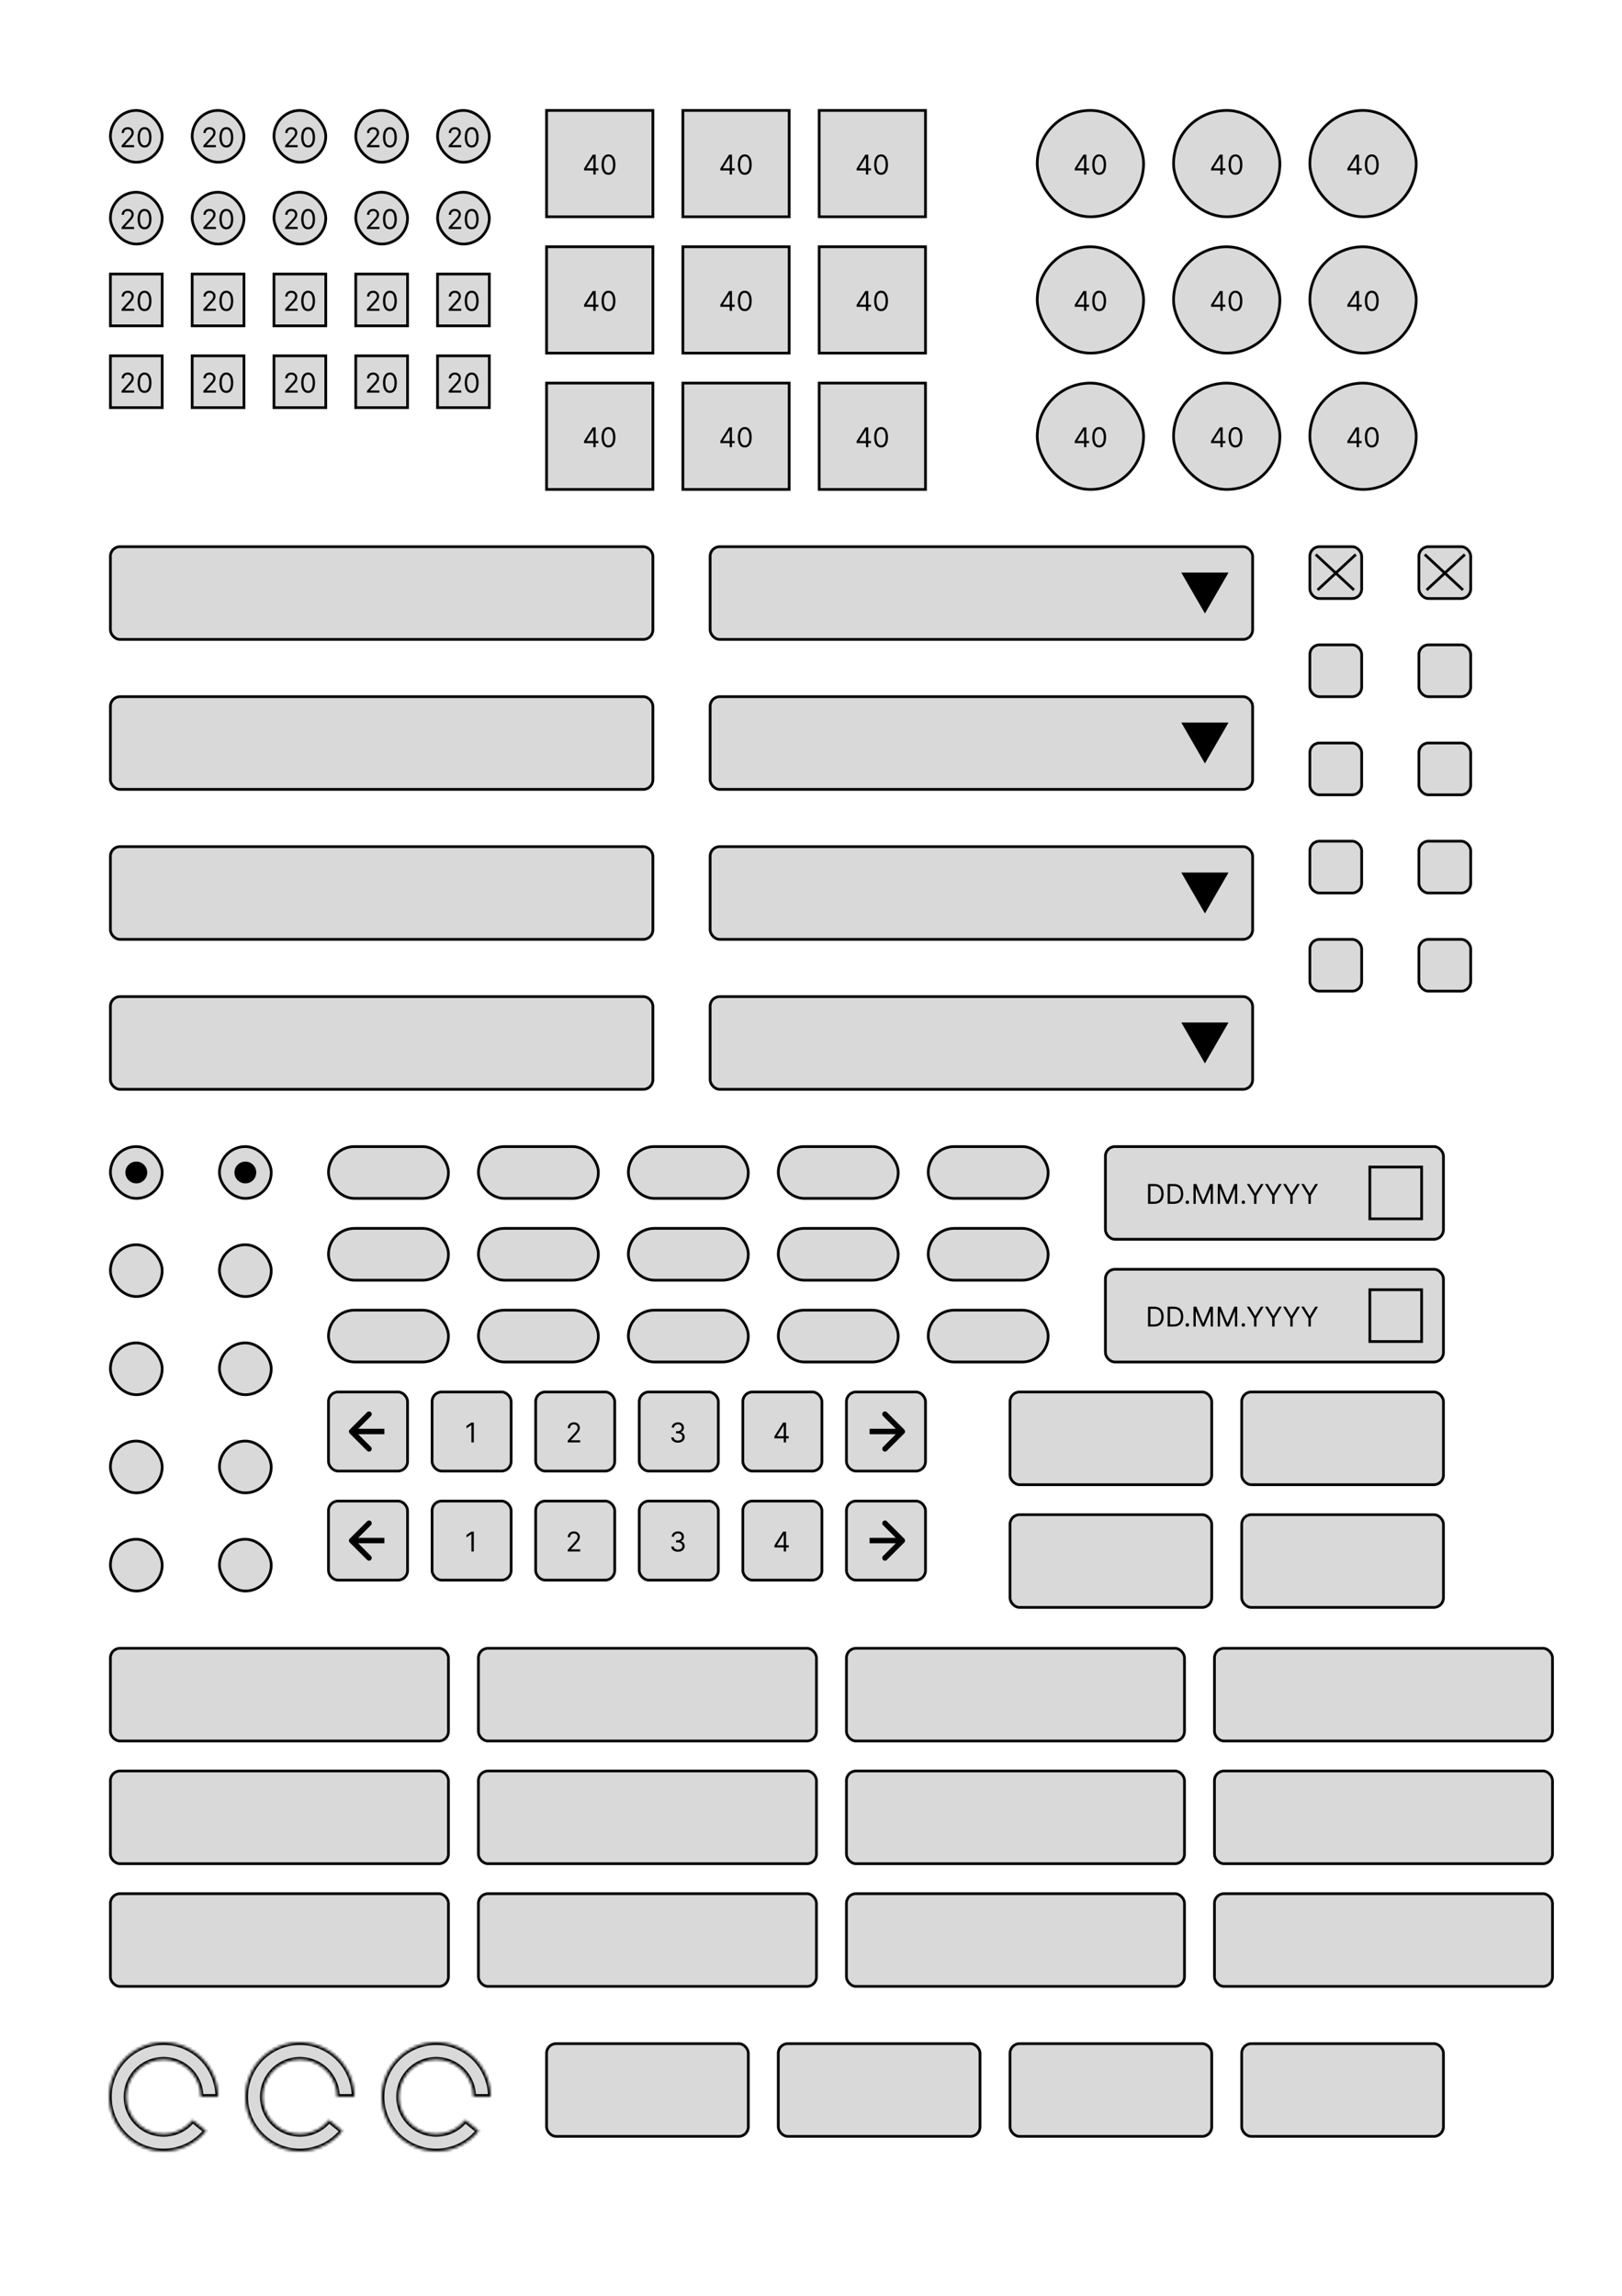 <svg width="595" height="842" viewBox="0 0 595 842" fill="none" xmlns="http://www.w3.org/2000/svg">
<rect width="595" height="842" fill="white"/>
<rect x="40.5" y="40.5" width="19" height="19" rx="9.5" fill="#D9D9D9"/>
<rect x="40.5" y="40.5" width="19" height="19" rx="9.5" stroke="black"/>
<path d="M44.6 54V53.361L47.001 50.733C47.283 50.425 47.515 50.158 47.697 49.93C47.879 49.701 48.014 49.485 48.102 49.284C48.192 49.081 48.237 48.867 48.237 48.645C48.237 48.389 48.175 48.168 48.052 47.981C47.931 47.794 47.766 47.649 47.555 47.548C47.344 47.446 47.108 47.395 46.845 47.395C46.566 47.395 46.322 47.453 46.113 47.569C45.907 47.682 45.748 47.842 45.634 48.048C45.523 48.254 45.467 48.496 45.467 48.773H44.629C44.629 48.347 44.727 47.972 44.924 47.651C45.12 47.329 45.388 47.078 45.726 46.898C46.067 46.718 46.45 46.628 46.873 46.628C47.299 46.628 47.677 46.718 48.006 46.898C48.335 47.078 48.593 47.32 48.78 47.626C48.967 47.931 49.061 48.271 49.061 48.645C49.061 48.912 49.012 49.174 48.915 49.43C48.82 49.683 48.655 49.966 48.418 50.278C48.184 50.589 47.858 50.967 47.441 51.415L45.808 53.162V53.219H49.189V54H44.6ZM53.027 54.099C52.492 54.099 52.037 53.954 51.66 53.663C51.284 53.369 50.996 52.944 50.797 52.388C50.598 51.829 50.499 51.154 50.499 50.364C50.499 49.578 50.598 48.907 50.797 48.35C50.998 47.791 51.287 47.365 51.664 47.072C52.042 46.776 52.497 46.628 53.027 46.628C53.558 46.628 54.011 46.776 54.387 47.072C54.766 47.365 55.055 47.791 55.254 48.35C55.455 48.907 55.556 49.578 55.556 50.364C55.556 51.154 55.456 51.829 55.258 52.388C55.059 52.944 54.771 53.369 54.395 53.663C54.018 53.954 53.562 54.099 53.027 54.099ZM53.027 53.318C53.558 53.318 53.97 53.062 54.263 52.551C54.557 52.04 54.703 51.311 54.703 50.364C54.703 49.734 54.636 49.198 54.501 48.755C54.368 48.312 54.177 47.975 53.926 47.743C53.677 47.511 53.378 47.395 53.027 47.395C52.502 47.395 52.091 47.654 51.795 48.173C51.499 48.689 51.351 49.419 51.351 50.364C51.351 50.993 51.417 51.528 51.55 51.969C51.683 52.409 51.873 52.744 52.122 52.974C52.373 53.203 52.675 53.318 53.027 53.318Z" fill="black"/>
<rect x="70.5" y="40.5" width="19" height="19" rx="9.5" fill="#D9D9D9"/>
<rect x="70.5" y="40.5" width="19" height="19" rx="9.5" stroke="black"/>
<path d="M74.6 54V53.361L77.001 50.733C77.283 50.425 77.515 50.158 77.697 49.93C77.879 49.701 78.014 49.485 78.102 49.284C78.192 49.081 78.237 48.867 78.237 48.645C78.237 48.389 78.175 48.168 78.052 47.981C77.931 47.794 77.766 47.649 77.555 47.548C77.344 47.446 77.108 47.395 76.845 47.395C76.566 47.395 76.322 47.453 76.113 47.569C75.907 47.682 75.748 47.842 75.634 48.048C75.523 48.254 75.467 48.496 75.467 48.773H74.629C74.629 48.347 74.727 47.972 74.924 47.651C75.12 47.329 75.388 47.078 75.726 46.898C76.067 46.718 76.45 46.628 76.873 46.628C77.299 46.628 77.677 46.718 78.006 46.898C78.335 47.078 78.593 47.32 78.78 47.626C78.967 47.931 79.061 48.271 79.061 48.645C79.061 48.912 79.012 49.174 78.915 49.43C78.82 49.683 78.655 49.966 78.418 50.278C78.184 50.589 77.858 50.967 77.441 51.415L75.808 53.162V53.219H79.189V54H74.6ZM83.027 54.099C82.492 54.099 82.037 53.954 81.66 53.663C81.284 53.369 80.996 52.944 80.797 52.388C80.598 51.829 80.499 51.154 80.499 50.364C80.499 49.578 80.598 48.907 80.797 48.35C80.999 47.791 81.287 47.365 81.664 47.072C82.043 46.776 82.497 46.628 83.027 46.628C83.558 46.628 84.011 46.776 84.387 47.072C84.766 47.365 85.055 47.791 85.254 48.35C85.455 48.907 85.556 49.578 85.556 50.364C85.556 51.154 85.456 51.829 85.257 52.388C85.059 52.944 84.771 53.369 84.394 53.663C84.018 53.954 83.562 54.099 83.027 54.099ZM83.027 53.318C83.558 53.318 83.97 53.062 84.263 52.551C84.557 52.04 84.704 51.311 84.704 50.364C84.704 49.734 84.636 49.198 84.501 48.755C84.368 48.312 84.177 47.975 83.926 47.743C83.677 47.511 83.378 47.395 83.027 47.395C82.502 47.395 82.091 47.654 81.795 48.173C81.499 48.689 81.351 49.419 81.351 50.364C81.351 50.993 81.418 51.528 81.55 51.969C81.683 52.409 81.873 52.744 82.122 52.974C82.373 53.203 82.675 53.318 83.027 53.318Z" fill="black"/>
<rect x="100.5" y="40.5" width="19" height="19" rx="9.5" fill="#D9D9D9"/>
<rect x="100.5" y="40.5" width="19" height="19" rx="9.5" stroke="black"/>
<path d="M104.6 54V53.361L107.001 50.733C107.283 50.425 107.515 50.158 107.697 49.93C107.879 49.701 108.014 49.485 108.102 49.284C108.192 49.081 108.237 48.867 108.237 48.645C108.237 48.389 108.175 48.168 108.052 47.981C107.931 47.794 107.766 47.649 107.555 47.548C107.344 47.446 107.108 47.395 106.845 47.395C106.565 47.395 106.322 47.453 106.113 47.569C105.907 47.682 105.748 47.842 105.634 48.048C105.523 48.254 105.467 48.496 105.467 48.773H104.629C104.629 48.347 104.727 47.972 104.924 47.651C105.12 47.329 105.388 47.078 105.726 46.898C106.067 46.718 106.449 46.628 106.873 46.628C107.299 46.628 107.677 46.718 108.006 46.898C108.335 47.078 108.593 47.32 108.78 47.626C108.967 47.931 109.061 48.271 109.061 48.645C109.061 48.912 109.012 49.174 108.915 49.43C108.82 49.683 108.655 49.966 108.418 50.278C108.184 50.589 107.858 50.967 107.441 51.415L105.808 53.162V53.219H109.189V54H104.6ZM113.027 54.099C112.492 54.099 112.037 53.954 111.66 53.663C111.284 53.369 110.996 52.944 110.797 52.388C110.598 51.829 110.499 51.154 110.499 50.364C110.499 49.578 110.598 48.907 110.797 48.35C110.998 47.791 111.287 47.365 111.664 47.072C112.042 46.776 112.497 46.628 113.027 46.628C113.558 46.628 114.011 46.776 114.387 47.072C114.766 47.365 115.055 47.791 115.254 48.35C115.455 48.907 115.556 49.578 115.556 50.364C115.556 51.154 115.456 51.829 115.257 52.388C115.059 52.944 114.771 53.369 114.395 53.663C114.018 53.954 113.562 54.099 113.027 54.099ZM113.027 53.318C113.558 53.318 113.97 53.062 114.263 52.551C114.557 52.04 114.703 51.311 114.703 50.364C114.703 49.734 114.636 49.198 114.501 48.755C114.368 48.312 114.177 47.975 113.926 47.743C113.677 47.511 113.378 47.395 113.027 47.395C112.502 47.395 112.091 47.654 111.795 48.173C111.499 48.689 111.351 49.419 111.351 50.364C111.351 50.993 111.417 51.528 111.55 51.969C111.683 52.409 111.873 52.744 112.122 52.974C112.373 53.203 112.675 53.318 113.027 53.318Z" fill="black"/>
<rect x="130.5" y="40.5" width="19" height="19" rx="9.5" fill="#D9D9D9"/>
<rect x="130.5" y="40.5" width="19" height="19" rx="9.5" stroke="black"/>
<path d="M134.6 54V53.361L137.001 50.733C137.283 50.425 137.515 50.158 137.697 49.93C137.879 49.701 138.014 49.485 138.102 49.284C138.192 49.081 138.237 48.867 138.237 48.645C138.237 48.389 138.175 48.168 138.052 47.981C137.931 47.794 137.766 47.649 137.555 47.548C137.344 47.446 137.108 47.395 136.845 47.395C136.565 47.395 136.322 47.453 136.113 47.569C135.907 47.682 135.748 47.842 135.634 48.048C135.523 48.254 135.467 48.496 135.467 48.773H134.629C134.629 48.347 134.727 47.972 134.924 47.651C135.12 47.329 135.388 47.078 135.726 46.898C136.067 46.718 136.449 46.628 136.873 46.628C137.299 46.628 137.677 46.718 138.006 46.898C138.335 47.078 138.593 47.32 138.78 47.626C138.967 47.931 139.061 48.271 139.061 48.645C139.061 48.912 139.012 49.174 138.915 49.43C138.82 49.683 138.655 49.966 138.418 50.278C138.184 50.589 137.858 50.967 137.441 51.415L135.808 53.162V53.219H139.189V54H134.6ZM143.027 54.099C142.492 54.099 142.037 53.954 141.66 53.663C141.284 53.369 140.996 52.944 140.797 52.388C140.598 51.829 140.499 51.154 140.499 50.364C140.499 49.578 140.598 48.907 140.797 48.35C140.998 47.791 141.287 47.365 141.664 47.072C142.042 46.776 142.497 46.628 143.027 46.628C143.558 46.628 144.011 46.776 144.387 47.072C144.766 47.365 145.055 47.791 145.254 48.35C145.455 48.907 145.556 49.578 145.556 50.364C145.556 51.154 145.456 51.829 145.257 52.388C145.059 52.944 144.771 53.369 144.395 53.663C144.018 53.954 143.562 54.099 143.027 54.099ZM143.027 53.318C143.558 53.318 143.97 53.062 144.263 52.551C144.557 52.04 144.703 51.311 144.703 50.364C144.703 49.734 144.636 49.198 144.501 48.755C144.368 48.312 144.177 47.975 143.926 47.743C143.677 47.511 143.378 47.395 143.027 47.395C142.502 47.395 142.091 47.654 141.795 48.173C141.499 48.689 141.351 49.419 141.351 50.364C141.351 50.993 141.417 51.528 141.55 51.969C141.683 52.409 141.873 52.744 142.122 52.974C142.373 53.203 142.675 53.318 143.027 53.318Z" fill="black"/>
<rect x="160.5" y="40.5" width="19" height="19" rx="9.5" fill="#D9D9D9"/>
<rect x="160.5" y="40.5" width="19" height="19" rx="9.5" stroke="black"/>
<path d="M164.6 54V53.361L167.001 50.733C167.283 50.425 167.515 50.158 167.697 49.93C167.879 49.701 168.014 49.485 168.102 49.284C168.192 49.081 168.237 48.867 168.237 48.645C168.237 48.389 168.175 48.168 168.052 47.981C167.931 47.794 167.766 47.649 167.555 47.548C167.344 47.446 167.108 47.395 166.845 47.395C166.565 47.395 166.322 47.453 166.113 47.569C165.907 47.682 165.748 47.842 165.634 48.048C165.523 48.254 165.467 48.496 165.467 48.773H164.629C164.629 48.347 164.727 47.972 164.924 47.651C165.12 47.329 165.388 47.078 165.726 46.898C166.067 46.718 166.449 46.628 166.873 46.628C167.299 46.628 167.677 46.718 168.006 46.898C168.335 47.078 168.593 47.32 168.78 47.626C168.967 47.931 169.061 48.271 169.061 48.645C169.061 48.912 169.012 49.174 168.915 49.43C168.82 49.683 168.655 49.966 168.418 50.278C168.184 50.589 167.858 50.967 167.441 51.415L165.808 53.162V53.219H169.189V54H164.6ZM173.027 54.099C172.492 54.099 172.037 53.954 171.66 53.663C171.284 53.369 170.996 52.944 170.797 52.388C170.598 51.829 170.499 51.154 170.499 50.364C170.499 49.578 170.598 48.907 170.797 48.35C170.998 47.791 171.287 47.365 171.664 47.072C172.042 46.776 172.497 46.628 173.027 46.628C173.558 46.628 174.011 46.776 174.387 47.072C174.766 47.365 175.055 47.791 175.254 48.35C175.455 48.907 175.556 49.578 175.556 50.364C175.556 51.154 175.456 51.829 175.257 52.388C175.059 52.944 174.771 53.369 174.395 53.663C174.018 53.954 173.562 54.099 173.027 54.099ZM173.027 53.318C173.558 53.318 173.97 53.062 174.263 52.551C174.557 52.04 174.703 51.311 174.703 50.364C174.703 49.734 174.636 49.198 174.501 48.755C174.368 48.312 174.177 47.975 173.926 47.743C173.677 47.511 173.378 47.395 173.027 47.395C172.502 47.395 172.091 47.654 171.795 48.173C171.499 48.689 171.351 49.419 171.351 50.364C171.351 50.993 171.417 51.528 171.55 51.969C171.683 52.409 171.873 52.744 172.122 52.974C172.373 53.203 172.675 53.318 173.027 53.318Z" fill="black"/>
<rect x="40.5" y="70.5" width="19" height="19" rx="9.5" fill="#D9D9D9"/>
<rect x="40.5" y="70.5" width="19" height="19" rx="9.5" stroke="black"/>
<path d="M44.6 84V83.361L47.001 80.733C47.283 80.425 47.515 80.158 47.697 79.93C47.879 79.701 48.014 79.485 48.102 79.284C48.192 79.081 48.237 78.867 48.237 78.645C48.237 78.389 48.175 78.168 48.052 77.981C47.931 77.794 47.766 77.649 47.555 77.548C47.344 77.446 47.108 77.395 46.845 77.395C46.566 77.395 46.322 77.453 46.113 77.569C45.907 77.683 45.748 77.842 45.634 78.048C45.523 78.254 45.467 78.496 45.467 78.773H44.629C44.629 78.347 44.727 77.972 44.924 77.651C45.12 77.329 45.388 77.078 45.726 76.898C46.067 76.718 46.45 76.628 46.873 76.628C47.299 76.628 47.677 76.718 48.006 76.898C48.335 77.078 48.593 77.32 48.78 77.626C48.967 77.931 49.061 78.271 49.061 78.645C49.061 78.912 49.012 79.174 48.915 79.43C48.82 79.683 48.655 79.966 48.418 80.278C48.184 80.588 47.858 80.967 47.441 81.415L45.808 83.162V83.219H49.189V84H44.6ZM53.027 84.099C52.492 84.099 52.037 83.954 51.66 83.663C51.284 83.369 50.996 82.944 50.797 82.388C50.598 81.829 50.499 81.154 50.499 80.364C50.499 79.578 50.598 78.906 50.797 78.35C50.998 77.791 51.287 77.365 51.664 77.072C52.042 76.776 52.497 76.628 53.027 76.628C53.558 76.628 54.011 76.776 54.387 77.072C54.766 77.365 55.055 77.791 55.254 78.35C55.455 78.906 55.556 79.578 55.556 80.364C55.556 81.154 55.456 81.829 55.258 82.388C55.059 82.944 54.771 83.369 54.395 83.663C54.018 83.954 53.562 84.099 53.027 84.099ZM53.027 83.318C53.558 83.318 53.97 83.062 54.263 82.551C54.557 82.04 54.703 81.311 54.703 80.364C54.703 79.734 54.636 79.198 54.501 78.755C54.368 78.312 54.177 77.975 53.926 77.743C53.677 77.511 53.378 77.395 53.027 77.395C52.502 77.395 52.091 77.654 51.795 78.173C51.499 78.689 51.351 79.419 51.351 80.364C51.351 80.993 51.417 81.528 51.55 81.969C51.683 82.409 51.873 82.744 52.122 82.974C52.373 83.203 52.675 83.318 53.027 83.318Z" fill="black"/>
<rect x="70.5" y="70.5" width="19" height="19" rx="9.5" fill="#D9D9D9"/>
<rect x="70.5" y="70.5" width="19" height="19" rx="9.5" stroke="black"/>
<path d="M74.6 84V83.361L77.001 80.733C77.283 80.425 77.515 80.158 77.697 79.93C77.879 79.701 78.014 79.485 78.102 79.284C78.192 79.081 78.237 78.867 78.237 78.645C78.237 78.389 78.175 78.168 78.052 77.981C77.931 77.794 77.766 77.649 77.555 77.548C77.344 77.446 77.108 77.395 76.845 77.395C76.566 77.395 76.322 77.453 76.113 77.569C75.907 77.683 75.748 77.842 75.634 78.048C75.523 78.254 75.467 78.496 75.467 78.773H74.629C74.629 78.347 74.727 77.972 74.924 77.651C75.12 77.329 75.388 77.078 75.726 76.898C76.067 76.718 76.45 76.628 76.873 76.628C77.299 76.628 77.677 76.718 78.006 76.898C78.335 77.078 78.593 77.32 78.78 77.626C78.967 77.931 79.061 78.271 79.061 78.645C79.061 78.912 79.012 79.174 78.915 79.43C78.82 79.683 78.655 79.966 78.418 80.278C78.184 80.588 77.858 80.967 77.441 81.415L75.808 83.162V83.219H79.189V84H74.6ZM83.027 84.099C82.492 84.099 82.037 83.954 81.66 83.663C81.284 83.369 80.996 82.944 80.797 82.388C80.598 81.829 80.499 81.154 80.499 80.364C80.499 79.578 80.598 78.906 80.797 78.35C80.999 77.791 81.287 77.365 81.664 77.072C82.043 76.776 82.497 76.628 83.027 76.628C83.558 76.628 84.011 76.776 84.387 77.072C84.766 77.365 85.055 77.791 85.254 78.35C85.455 78.906 85.556 79.578 85.556 80.364C85.556 81.154 85.456 81.829 85.257 82.388C85.059 82.944 84.771 83.369 84.394 83.663C84.018 83.954 83.562 84.099 83.027 84.099ZM83.027 83.318C83.558 83.318 83.97 83.062 84.263 82.551C84.557 82.04 84.704 81.311 84.704 80.364C84.704 79.734 84.636 79.198 84.501 78.755C84.368 78.312 84.177 77.975 83.926 77.743C83.677 77.511 83.378 77.395 83.027 77.395C82.502 77.395 82.091 77.654 81.795 78.173C81.499 78.689 81.351 79.419 81.351 80.364C81.351 80.993 81.418 81.528 81.55 81.969C81.683 82.409 81.873 82.744 82.122 82.974C82.373 83.203 82.675 83.318 83.027 83.318Z" fill="black"/>
<rect x="100.5" y="70.5" width="19" height="19" rx="9.5" fill="#D9D9D9"/>
<rect x="100.5" y="70.5" width="19" height="19" rx="9.5" stroke="black"/>
<path d="M104.6 84V83.361L107.001 80.733C107.283 80.425 107.515 80.158 107.697 79.93C107.879 79.701 108.014 79.485 108.102 79.284C108.192 79.081 108.237 78.867 108.237 78.645C108.237 78.389 108.175 78.168 108.052 77.981C107.931 77.794 107.766 77.649 107.555 77.548C107.344 77.446 107.108 77.395 106.845 77.395C106.565 77.395 106.322 77.453 106.113 77.569C105.907 77.683 105.748 77.842 105.634 78.048C105.523 78.254 105.467 78.496 105.467 78.773H104.629C104.629 78.347 104.727 77.972 104.924 77.651C105.12 77.329 105.388 77.078 105.726 76.898C106.067 76.718 106.449 76.628 106.873 76.628C107.299 76.628 107.677 76.718 108.006 76.898C108.335 77.078 108.593 77.32 108.78 77.626C108.967 77.931 109.061 78.271 109.061 78.645C109.061 78.912 109.012 79.174 108.915 79.43C108.82 79.683 108.655 79.966 108.418 80.278C108.184 80.588 107.858 80.967 107.441 81.415L105.808 83.162V83.219H109.189V84H104.6ZM113.027 84.099C112.492 84.099 112.037 83.954 111.66 83.663C111.284 83.369 110.996 82.944 110.797 82.388C110.598 81.829 110.499 81.154 110.499 80.364C110.499 79.578 110.598 78.906 110.797 78.35C110.998 77.791 111.287 77.365 111.664 77.072C112.042 76.776 112.497 76.628 113.027 76.628C113.558 76.628 114.011 76.776 114.387 77.072C114.766 77.365 115.055 77.791 115.254 78.35C115.455 78.906 115.556 79.578 115.556 80.364C115.556 81.154 115.456 81.829 115.257 82.388C115.059 82.944 114.771 83.369 114.395 83.663C114.018 83.954 113.562 84.099 113.027 84.099ZM113.027 83.318C113.558 83.318 113.97 83.062 114.263 82.551C114.557 82.04 114.703 81.311 114.703 80.364C114.703 79.734 114.636 79.198 114.501 78.755C114.368 78.312 114.177 77.975 113.926 77.743C113.677 77.511 113.378 77.395 113.027 77.395C112.502 77.395 112.091 77.654 111.795 78.173C111.499 78.689 111.351 79.419 111.351 80.364C111.351 80.993 111.417 81.528 111.55 81.969C111.683 82.409 111.873 82.744 112.122 82.974C112.373 83.203 112.675 83.318 113.027 83.318Z" fill="black"/>
<rect x="130.5" y="70.5" width="19" height="19" rx="9.5" fill="#D9D9D9"/>
<rect x="130.5" y="70.5" width="19" height="19" rx="9.5" stroke="black"/>
<path d="M134.6 84V83.361L137.001 80.733C137.283 80.425 137.515 80.158 137.697 79.93C137.879 79.701 138.014 79.485 138.102 79.284C138.192 79.081 138.237 78.867 138.237 78.645C138.237 78.389 138.175 78.168 138.052 77.981C137.931 77.794 137.766 77.649 137.555 77.548C137.344 77.446 137.108 77.395 136.845 77.395C136.565 77.395 136.322 77.453 136.113 77.569C135.907 77.683 135.748 77.842 135.634 78.048C135.523 78.254 135.467 78.496 135.467 78.773H134.629C134.629 78.347 134.727 77.972 134.924 77.651C135.12 77.329 135.388 77.078 135.726 76.898C136.067 76.718 136.449 76.628 136.873 76.628C137.299 76.628 137.677 76.718 138.006 76.898C138.335 77.078 138.593 77.32 138.78 77.626C138.967 77.931 139.061 78.271 139.061 78.645C139.061 78.912 139.012 79.174 138.915 79.43C138.82 79.683 138.655 79.966 138.418 80.278C138.184 80.588 137.858 80.967 137.441 81.415L135.808 83.162V83.219H139.189V84H134.6ZM143.027 84.099C142.492 84.099 142.037 83.954 141.66 83.663C141.284 83.369 140.996 82.944 140.797 82.388C140.598 81.829 140.499 81.154 140.499 80.364C140.499 79.578 140.598 78.906 140.797 78.35C140.998 77.791 141.287 77.365 141.664 77.072C142.042 76.776 142.497 76.628 143.027 76.628C143.558 76.628 144.011 76.776 144.387 77.072C144.766 77.365 145.055 77.791 145.254 78.35C145.455 78.906 145.556 79.578 145.556 80.364C145.556 81.154 145.456 81.829 145.257 82.388C145.059 82.944 144.771 83.369 144.395 83.663C144.018 83.954 143.562 84.099 143.027 84.099ZM143.027 83.318C143.558 83.318 143.97 83.062 144.263 82.551C144.557 82.04 144.703 81.311 144.703 80.364C144.703 79.734 144.636 79.198 144.501 78.755C144.368 78.312 144.177 77.975 143.926 77.743C143.677 77.511 143.378 77.395 143.027 77.395C142.502 77.395 142.091 77.654 141.795 78.173C141.499 78.689 141.351 79.419 141.351 80.364C141.351 80.993 141.417 81.528 141.55 81.969C141.683 82.409 141.873 82.744 142.122 82.974C142.373 83.203 142.675 83.318 143.027 83.318Z" fill="black"/>
<rect x="160.5" y="70.5" width="19" height="19" rx="9.5" fill="#D9D9D9"/>
<rect x="160.5" y="70.5" width="19" height="19" rx="9.5" stroke="black"/>
<path d="M164.6 84V83.361L167.001 80.733C167.283 80.425 167.515 80.158 167.697 79.93C167.879 79.701 168.014 79.485 168.102 79.284C168.192 79.081 168.237 78.867 168.237 78.645C168.237 78.389 168.175 78.168 168.052 77.981C167.931 77.794 167.766 77.649 167.555 77.548C167.344 77.446 167.108 77.395 166.845 77.395C166.565 77.395 166.322 77.453 166.113 77.569C165.907 77.683 165.748 77.842 165.634 78.048C165.523 78.254 165.467 78.496 165.467 78.773H164.629C164.629 78.347 164.727 77.972 164.924 77.651C165.12 77.329 165.388 77.078 165.726 76.898C166.067 76.718 166.449 76.628 166.873 76.628C167.299 76.628 167.677 76.718 168.006 76.898C168.335 77.078 168.593 77.32 168.78 77.626C168.967 77.931 169.061 78.271 169.061 78.645C169.061 78.912 169.012 79.174 168.915 79.43C168.82 79.683 168.655 79.966 168.418 80.278C168.184 80.588 167.858 80.967 167.441 81.415L165.808 83.162V83.219H169.189V84H164.6ZM173.027 84.099C172.492 84.099 172.037 83.954 171.66 83.663C171.284 83.369 170.996 82.944 170.797 82.388C170.598 81.829 170.499 81.154 170.499 80.364C170.499 79.578 170.598 78.906 170.797 78.35C170.998 77.791 171.287 77.365 171.664 77.072C172.042 76.776 172.497 76.628 173.027 76.628C173.558 76.628 174.011 76.776 174.387 77.072C174.766 77.365 175.055 77.791 175.254 78.35C175.455 78.906 175.556 79.578 175.556 80.364C175.556 81.154 175.456 81.829 175.257 82.388C175.059 82.944 174.771 83.369 174.395 83.663C174.018 83.954 173.562 84.099 173.027 84.099ZM173.027 83.318C173.558 83.318 173.97 83.062 174.263 82.551C174.557 82.04 174.703 81.311 174.703 80.364C174.703 79.734 174.636 79.198 174.501 78.755C174.368 78.312 174.177 77.975 173.926 77.743C173.677 77.511 173.378 77.395 173.027 77.395C172.502 77.395 172.091 77.654 171.795 78.173C171.499 78.689 171.351 79.419 171.351 80.364C171.351 80.993 171.417 81.528 171.55 81.969C171.683 82.409 171.873 82.744 172.122 82.974C172.373 83.203 172.675 83.318 173.027 83.318Z" fill="black"/>
<rect x="40.5" y="100.5" width="19" height="19" fill="#D9D9D9"/>
<rect x="40.5" y="100.5" width="19" height="19" stroke="black"/>
<path d="M44.6 114V113.361L47.001 110.733C47.283 110.425 47.515 110.158 47.697 109.93C47.879 109.701 48.014 109.485 48.102 109.284C48.192 109.08 48.237 108.867 48.237 108.645C48.237 108.389 48.175 108.168 48.052 107.981C47.931 107.794 47.766 107.649 47.555 107.548C47.344 107.446 47.108 107.395 46.845 107.395C46.566 107.395 46.322 107.453 46.113 107.569C45.907 107.683 45.748 107.842 45.634 108.048C45.523 108.254 45.467 108.496 45.467 108.773H44.629C44.629 108.347 44.727 107.973 44.924 107.651C45.12 107.329 45.388 107.078 45.726 106.898C46.067 106.718 46.45 106.628 46.873 106.628C47.299 106.628 47.677 106.718 48.006 106.898C48.335 107.078 48.593 107.32 48.78 107.626C48.967 107.931 49.061 108.271 49.061 108.645C49.061 108.912 49.012 109.174 48.915 109.43C48.82 109.683 48.655 109.966 48.418 110.278C48.184 110.589 47.858 110.967 47.441 111.415L45.808 113.162V113.219H49.189V114H44.6ZM53.027 114.099C52.492 114.099 52.037 113.954 51.66 113.663C51.284 113.369 50.996 112.944 50.797 112.388C50.598 111.829 50.499 111.154 50.499 110.364C50.499 109.578 50.598 108.906 50.797 108.35C50.998 107.791 51.287 107.365 51.664 107.072C52.042 106.776 52.497 106.628 53.027 106.628C53.558 106.628 54.011 106.776 54.387 107.072C54.766 107.365 55.055 107.791 55.254 108.35C55.455 108.906 55.556 109.578 55.556 110.364C55.556 111.154 55.456 111.829 55.258 112.388C55.059 112.944 54.771 113.369 54.395 113.663C54.018 113.954 53.562 114.099 53.027 114.099ZM53.027 113.318C53.558 113.318 53.97 113.062 54.263 112.551C54.557 112.04 54.703 111.311 54.703 110.364C54.703 109.734 54.636 109.198 54.501 108.755C54.368 108.312 54.177 107.975 53.926 107.743C53.677 107.511 53.378 107.395 53.027 107.395C52.502 107.395 52.091 107.654 51.795 108.173C51.499 108.689 51.351 109.419 51.351 110.364C51.351 110.993 51.417 111.528 51.55 111.969C51.683 112.409 51.873 112.744 52.122 112.974C52.373 113.203 52.675 113.318 53.027 113.318Z" fill="black"/>
<rect x="70.5" y="100.5" width="19" height="19" fill="#D9D9D9"/>
<rect x="70.5" y="100.5" width="19" height="19" stroke="black"/>
<path d="M74.6 114V113.361L77.001 110.733C77.283 110.425 77.515 110.158 77.697 109.93C77.879 109.701 78.014 109.485 78.102 109.284C78.192 109.08 78.237 108.867 78.237 108.645C78.237 108.389 78.175 108.168 78.052 107.981C77.931 107.794 77.766 107.649 77.555 107.548C77.344 107.446 77.108 107.395 76.845 107.395C76.566 107.395 76.322 107.453 76.113 107.569C75.907 107.683 75.748 107.842 75.634 108.048C75.523 108.254 75.467 108.496 75.467 108.773H74.629C74.629 108.347 74.727 107.973 74.924 107.651C75.12 107.329 75.388 107.078 75.726 106.898C76.067 106.718 76.45 106.628 76.873 106.628C77.299 106.628 77.677 106.718 78.006 106.898C78.335 107.078 78.593 107.32 78.78 107.626C78.967 107.931 79.061 108.271 79.061 108.645C79.061 108.912 79.012 109.174 78.915 109.43C78.82 109.683 78.655 109.966 78.418 110.278C78.184 110.589 77.858 110.967 77.441 111.415L75.808 113.162V113.219H79.189V114H74.6ZM83.027 114.099C82.492 114.099 82.037 113.954 81.66 113.663C81.284 113.369 80.996 112.944 80.797 112.388C80.598 111.829 80.499 111.154 80.499 110.364C80.499 109.578 80.598 108.906 80.797 108.35C80.999 107.791 81.287 107.365 81.664 107.072C82.043 106.776 82.497 106.628 83.027 106.628C83.558 106.628 84.011 106.776 84.387 107.072C84.766 107.365 85.055 107.791 85.254 108.35C85.455 108.906 85.556 109.578 85.556 110.364C85.556 111.154 85.456 111.829 85.257 112.388C85.059 112.944 84.771 113.369 84.394 113.663C84.018 113.954 83.562 114.099 83.027 114.099ZM83.027 113.318C83.558 113.318 83.97 113.062 84.263 112.551C84.557 112.04 84.704 111.311 84.704 110.364C84.704 109.734 84.636 109.198 84.501 108.755C84.368 108.312 84.177 107.975 83.926 107.743C83.677 107.511 83.378 107.395 83.027 107.395C82.502 107.395 82.091 107.654 81.795 108.173C81.499 108.689 81.351 109.419 81.351 110.364C81.351 110.993 81.418 111.528 81.55 111.969C81.683 112.409 81.873 112.744 82.122 112.974C82.373 113.203 82.675 113.318 83.027 113.318Z" fill="black"/>
<rect x="100.5" y="100.5" width="19" height="19" fill="#D9D9D9"/>
<rect x="100.5" y="100.5" width="19" height="19" stroke="black"/>
<path d="M104.6 114V113.361L107.001 110.733C107.283 110.425 107.515 110.158 107.697 109.93C107.879 109.701 108.014 109.485 108.102 109.284C108.192 109.08 108.237 108.867 108.237 108.645C108.237 108.389 108.175 108.168 108.052 107.981C107.931 107.794 107.766 107.649 107.555 107.548C107.344 107.446 107.108 107.395 106.845 107.395C106.565 107.395 106.322 107.453 106.113 107.569C105.907 107.683 105.748 107.842 105.634 108.048C105.523 108.254 105.467 108.496 105.467 108.773H104.629C104.629 108.347 104.727 107.973 104.924 107.651C105.12 107.329 105.388 107.078 105.726 106.898C106.067 106.718 106.449 106.628 106.873 106.628C107.299 106.628 107.677 106.718 108.006 106.898C108.335 107.078 108.593 107.32 108.78 107.626C108.967 107.931 109.061 108.271 109.061 108.645C109.061 108.912 109.012 109.174 108.915 109.43C108.82 109.683 108.655 109.966 108.418 110.278C108.184 110.589 107.858 110.967 107.441 111.415L105.808 113.162V113.219H109.189V114H104.6ZM113.027 114.099C112.492 114.099 112.037 113.954 111.66 113.663C111.284 113.369 110.996 112.944 110.797 112.388C110.598 111.829 110.499 111.154 110.499 110.364C110.499 109.578 110.598 108.906 110.797 108.35C110.998 107.791 111.287 107.365 111.664 107.072C112.042 106.776 112.497 106.628 113.027 106.628C113.558 106.628 114.011 106.776 114.387 107.072C114.766 107.365 115.055 107.791 115.254 108.35C115.455 108.906 115.556 109.578 115.556 110.364C115.556 111.154 115.456 111.829 115.257 112.388C115.059 112.944 114.771 113.369 114.395 113.663C114.018 113.954 113.562 114.099 113.027 114.099ZM113.027 113.318C113.558 113.318 113.97 113.062 114.263 112.551C114.557 112.04 114.703 111.311 114.703 110.364C114.703 109.734 114.636 109.198 114.501 108.755C114.368 108.312 114.177 107.975 113.926 107.743C113.677 107.511 113.378 107.395 113.027 107.395C112.502 107.395 112.091 107.654 111.795 108.173C111.499 108.689 111.351 109.419 111.351 110.364C111.351 110.993 111.417 111.528 111.55 111.969C111.683 112.409 111.873 112.744 112.122 112.974C112.373 113.203 112.675 113.318 113.027 113.318Z" fill="black"/>
<rect x="130.5" y="100.5" width="19" height="19" fill="#D9D9D9"/>
<rect x="130.5" y="100.5" width="19" height="19" stroke="black"/>
<path d="M134.6 114V113.361L137.001 110.733C137.283 110.425 137.515 110.158 137.697 109.93C137.879 109.701 138.014 109.485 138.102 109.284C138.192 109.08 138.237 108.867 138.237 108.645C138.237 108.389 138.175 108.168 138.052 107.981C137.931 107.794 137.766 107.649 137.555 107.548C137.344 107.446 137.108 107.395 136.845 107.395C136.565 107.395 136.322 107.453 136.113 107.569C135.907 107.683 135.748 107.842 135.634 108.048C135.523 108.254 135.467 108.496 135.467 108.773H134.629C134.629 108.347 134.727 107.973 134.924 107.651C135.12 107.329 135.388 107.078 135.726 106.898C136.067 106.718 136.449 106.628 136.873 106.628C137.299 106.628 137.677 106.718 138.006 106.898C138.335 107.078 138.593 107.32 138.78 107.626C138.967 107.931 139.061 108.271 139.061 108.645C139.061 108.912 139.012 109.174 138.915 109.43C138.82 109.683 138.655 109.966 138.418 110.278C138.184 110.589 137.858 110.967 137.441 111.415L135.808 113.162V113.219H139.189V114H134.6ZM143.027 114.099C142.492 114.099 142.037 113.954 141.66 113.663C141.284 113.369 140.996 112.944 140.797 112.388C140.598 111.829 140.499 111.154 140.499 110.364C140.499 109.578 140.598 108.906 140.797 108.35C140.998 107.791 141.287 107.365 141.664 107.072C142.042 106.776 142.497 106.628 143.027 106.628C143.558 106.628 144.011 106.776 144.387 107.072C144.766 107.365 145.055 107.791 145.254 108.35C145.455 108.906 145.556 109.578 145.556 110.364C145.556 111.154 145.456 111.829 145.257 112.388C145.059 112.944 144.771 113.369 144.395 113.663C144.018 113.954 143.562 114.099 143.027 114.099ZM143.027 113.318C143.558 113.318 143.97 113.062 144.263 112.551C144.557 112.04 144.703 111.311 144.703 110.364C144.703 109.734 144.636 109.198 144.501 108.755C144.368 108.312 144.177 107.975 143.926 107.743C143.677 107.511 143.378 107.395 143.027 107.395C142.502 107.395 142.091 107.654 141.795 108.173C141.499 108.689 141.351 109.419 141.351 110.364C141.351 110.993 141.417 111.528 141.55 111.969C141.683 112.409 141.873 112.744 142.122 112.974C142.373 113.203 142.675 113.318 143.027 113.318Z" fill="black"/>
<rect x="160.5" y="100.5" width="19" height="19" fill="#D9D9D9"/>
<rect x="160.5" y="100.5" width="19" height="19" stroke="black"/>
<path d="M164.6 114V113.361L167.001 110.733C167.283 110.425 167.515 110.158 167.697 109.93C167.879 109.701 168.014 109.485 168.102 109.284C168.192 109.08 168.237 108.867 168.237 108.645C168.237 108.389 168.175 108.168 168.052 107.981C167.931 107.794 167.766 107.649 167.555 107.548C167.344 107.446 167.108 107.395 166.845 107.395C166.565 107.395 166.322 107.453 166.113 107.569C165.907 107.683 165.748 107.842 165.634 108.048C165.523 108.254 165.467 108.496 165.467 108.773H164.629C164.629 108.347 164.727 107.973 164.924 107.651C165.12 107.329 165.388 107.078 165.726 106.898C166.067 106.718 166.449 106.628 166.873 106.628C167.299 106.628 167.677 106.718 168.006 106.898C168.335 107.078 168.593 107.32 168.78 107.626C168.967 107.931 169.061 108.271 169.061 108.645C169.061 108.912 169.012 109.174 168.915 109.43C168.82 109.683 168.655 109.966 168.418 110.278C168.184 110.589 167.858 110.967 167.441 111.415L165.808 113.162V113.219H169.189V114H164.6ZM173.027 114.099C172.492 114.099 172.037 113.954 171.66 113.663C171.284 113.369 170.996 112.944 170.797 112.388C170.598 111.829 170.499 111.154 170.499 110.364C170.499 109.578 170.598 108.906 170.797 108.35C170.998 107.791 171.287 107.365 171.664 107.072C172.042 106.776 172.497 106.628 173.027 106.628C173.558 106.628 174.011 106.776 174.387 107.072C174.766 107.365 175.055 107.791 175.254 108.35C175.455 108.906 175.556 109.578 175.556 110.364C175.556 111.154 175.456 111.829 175.257 112.388C175.059 112.944 174.771 113.369 174.395 113.663C174.018 113.954 173.562 114.099 173.027 114.099ZM173.027 113.318C173.558 113.318 173.97 113.062 174.263 112.551C174.557 112.04 174.703 111.311 174.703 110.364C174.703 109.734 174.636 109.198 174.501 108.755C174.368 108.312 174.177 107.975 173.926 107.743C173.677 107.511 173.378 107.395 173.027 107.395C172.502 107.395 172.091 107.654 171.795 108.173C171.499 108.689 171.351 109.419 171.351 110.364C171.351 110.993 171.417 111.528 171.55 111.969C171.683 112.409 171.873 112.744 172.122 112.974C172.373 113.203 172.675 113.318 173.027 113.318Z" fill="black"/>
<rect x="40.5" y="130.5" width="19" height="19" fill="#D9D9D9"/>
<rect x="40.5" y="130.5" width="19" height="19" stroke="black"/>
<path d="M44.6 144V143.361L47.001 140.733C47.283 140.425 47.515 140.158 47.697 139.93C47.879 139.701 48.014 139.485 48.102 139.284C48.192 139.08 48.237 138.867 48.237 138.645C48.237 138.389 48.175 138.168 48.052 137.981C47.931 137.794 47.766 137.649 47.555 137.548C47.344 137.446 47.108 137.395 46.845 137.395C46.566 137.395 46.322 137.453 46.113 137.569C45.907 137.683 45.748 137.842 45.634 138.048C45.523 138.254 45.467 138.496 45.467 138.773H44.629C44.629 138.347 44.727 137.973 44.924 137.651C45.12 137.329 45.388 137.078 45.726 136.898C46.067 136.718 46.45 136.628 46.873 136.628C47.299 136.628 47.677 136.718 48.006 136.898C48.335 137.078 48.593 137.32 48.78 137.626C48.967 137.931 49.061 138.271 49.061 138.645C49.061 138.912 49.012 139.174 48.915 139.43C48.82 139.683 48.655 139.966 48.418 140.278C48.184 140.589 47.858 140.967 47.441 141.415L45.808 143.162V143.219H49.189V144H44.6ZM53.027 144.099C52.492 144.099 52.037 143.954 51.66 143.663C51.284 143.369 50.996 142.944 50.797 142.388C50.598 141.829 50.499 141.154 50.499 140.364C50.499 139.578 50.598 138.906 50.797 138.35C50.998 137.791 51.287 137.365 51.664 137.072C52.042 136.776 52.497 136.628 53.027 136.628C53.558 136.628 54.011 136.776 54.387 137.072C54.766 137.365 55.055 137.791 55.254 138.35C55.455 138.906 55.556 139.578 55.556 140.364C55.556 141.154 55.456 141.829 55.258 142.388C55.059 142.944 54.771 143.369 54.395 143.663C54.018 143.954 53.562 144.099 53.027 144.099ZM53.027 143.318C53.558 143.318 53.97 143.062 54.263 142.551C54.557 142.04 54.703 141.311 54.703 140.364C54.703 139.734 54.636 139.198 54.501 138.755C54.368 138.312 54.177 137.975 53.926 137.743C53.677 137.511 53.378 137.395 53.027 137.395C52.502 137.395 52.091 137.654 51.795 138.173C51.499 138.689 51.351 139.419 51.351 140.364C51.351 140.993 51.417 141.528 51.55 141.969C51.683 142.409 51.873 142.744 52.122 142.974C52.373 143.203 52.675 143.318 53.027 143.318Z" fill="black"/>
<rect x="70.5" y="130.5" width="19" height="19" fill="#D9D9D9"/>
<rect x="70.5" y="130.5" width="19" height="19" stroke="black"/>
<path d="M74.6 144V143.361L77.001 140.733C77.283 140.425 77.515 140.158 77.697 139.93C77.879 139.701 78.014 139.485 78.102 139.284C78.192 139.08 78.237 138.867 78.237 138.645C78.237 138.389 78.175 138.168 78.052 137.981C77.931 137.794 77.766 137.649 77.555 137.548C77.344 137.446 77.108 137.395 76.845 137.395C76.566 137.395 76.322 137.453 76.113 137.569C75.907 137.683 75.748 137.842 75.634 138.048C75.523 138.254 75.467 138.496 75.467 138.773H74.629C74.629 138.347 74.727 137.973 74.924 137.651C75.12 137.329 75.388 137.078 75.726 136.898C76.067 136.718 76.45 136.628 76.873 136.628C77.299 136.628 77.677 136.718 78.006 136.898C78.335 137.078 78.593 137.32 78.78 137.626C78.967 137.931 79.061 138.271 79.061 138.645C79.061 138.912 79.012 139.174 78.915 139.43C78.82 139.683 78.655 139.966 78.418 140.278C78.184 140.589 77.858 140.967 77.441 141.415L75.808 143.162V143.219H79.189V144H74.6ZM83.027 144.099C82.492 144.099 82.037 143.954 81.66 143.663C81.284 143.369 80.996 142.944 80.797 142.388C80.598 141.829 80.499 141.154 80.499 140.364C80.499 139.578 80.598 138.906 80.797 138.35C80.999 137.791 81.287 137.365 81.664 137.072C82.043 136.776 82.497 136.628 83.027 136.628C83.558 136.628 84.011 136.776 84.387 137.072C84.766 137.365 85.055 137.791 85.254 138.35C85.455 138.906 85.556 139.578 85.556 140.364C85.556 141.154 85.456 141.829 85.257 142.388C85.059 142.944 84.771 143.369 84.394 143.663C84.018 143.954 83.562 144.099 83.027 144.099ZM83.027 143.318C83.558 143.318 83.97 143.062 84.263 142.551C84.557 142.04 84.704 141.311 84.704 140.364C84.704 139.734 84.636 139.198 84.501 138.755C84.368 138.312 84.177 137.975 83.926 137.743C83.677 137.511 83.378 137.395 83.027 137.395C82.502 137.395 82.091 137.654 81.795 138.173C81.499 138.689 81.351 139.419 81.351 140.364C81.351 140.993 81.418 141.528 81.55 141.969C81.683 142.409 81.873 142.744 82.122 142.974C82.373 143.203 82.675 143.318 83.027 143.318Z" fill="black"/>
<rect x="100.5" y="130.5" width="19" height="19" fill="#D9D9D9"/>
<rect x="100.5" y="130.5" width="19" height="19" stroke="black"/>
<path d="M104.6 144V143.361L107.001 140.733C107.283 140.425 107.515 140.158 107.697 139.93C107.879 139.701 108.014 139.485 108.102 139.284C108.192 139.08 108.237 138.867 108.237 138.645C108.237 138.389 108.175 138.168 108.052 137.981C107.931 137.794 107.766 137.649 107.555 137.548C107.344 137.446 107.108 137.395 106.845 137.395C106.565 137.395 106.322 137.453 106.113 137.569C105.907 137.683 105.748 137.842 105.634 138.048C105.523 138.254 105.467 138.496 105.467 138.773H104.629C104.629 138.347 104.727 137.973 104.924 137.651C105.12 137.329 105.388 137.078 105.726 136.898C106.067 136.718 106.449 136.628 106.873 136.628C107.299 136.628 107.677 136.718 108.006 136.898C108.335 137.078 108.593 137.32 108.78 137.626C108.967 137.931 109.061 138.271 109.061 138.645C109.061 138.912 109.012 139.174 108.915 139.43C108.82 139.683 108.655 139.966 108.418 140.278C108.184 140.589 107.858 140.967 107.441 141.415L105.808 143.162V143.219H109.189V144H104.6ZM113.027 144.099C112.492 144.099 112.037 143.954 111.66 143.663C111.284 143.369 110.996 142.944 110.797 142.388C110.598 141.829 110.499 141.154 110.499 140.364C110.499 139.578 110.598 138.906 110.797 138.35C110.998 137.791 111.287 137.365 111.664 137.072C112.042 136.776 112.497 136.628 113.027 136.628C113.558 136.628 114.011 136.776 114.387 137.072C114.766 137.365 115.055 137.791 115.254 138.35C115.455 138.906 115.556 139.578 115.556 140.364C115.556 141.154 115.456 141.829 115.257 142.388C115.059 142.944 114.771 143.369 114.395 143.663C114.018 143.954 113.562 144.099 113.027 144.099ZM113.027 143.318C113.558 143.318 113.97 143.062 114.263 142.551C114.557 142.04 114.703 141.311 114.703 140.364C114.703 139.734 114.636 139.198 114.501 138.755C114.368 138.312 114.177 137.975 113.926 137.743C113.677 137.511 113.378 137.395 113.027 137.395C112.502 137.395 112.091 137.654 111.795 138.173C111.499 138.689 111.351 139.419 111.351 140.364C111.351 140.993 111.417 141.528 111.55 141.969C111.683 142.409 111.873 142.744 112.122 142.974C112.373 143.203 112.675 143.318 113.027 143.318Z" fill="black"/>
<rect x="130.5" y="130.5" width="19" height="19" fill="#D9D9D9"/>
<rect x="130.5" y="130.5" width="19" height="19" stroke="black"/>
<path d="M134.6 144V143.361L137.001 140.733C137.283 140.425 137.515 140.158 137.697 139.93C137.879 139.701 138.014 139.485 138.102 139.284C138.192 139.08 138.237 138.867 138.237 138.645C138.237 138.389 138.175 138.168 138.052 137.981C137.931 137.794 137.766 137.649 137.555 137.548C137.344 137.446 137.108 137.395 136.845 137.395C136.565 137.395 136.322 137.453 136.113 137.569C135.907 137.683 135.748 137.842 135.634 138.048C135.523 138.254 135.467 138.496 135.467 138.773H134.629C134.629 138.347 134.727 137.973 134.924 137.651C135.12 137.329 135.388 137.078 135.726 136.898C136.067 136.718 136.449 136.628 136.873 136.628C137.299 136.628 137.677 136.718 138.006 136.898C138.335 137.078 138.593 137.32 138.78 137.626C138.967 137.931 139.061 138.271 139.061 138.645C139.061 138.912 139.012 139.174 138.915 139.43C138.82 139.683 138.655 139.966 138.418 140.278C138.184 140.589 137.858 140.967 137.441 141.415L135.808 143.162V143.219H139.189V144H134.6ZM143.027 144.099C142.492 144.099 142.037 143.954 141.66 143.663C141.284 143.369 140.996 142.944 140.797 142.388C140.598 141.829 140.499 141.154 140.499 140.364C140.499 139.578 140.598 138.906 140.797 138.35C140.998 137.791 141.287 137.365 141.664 137.072C142.042 136.776 142.497 136.628 143.027 136.628C143.558 136.628 144.011 136.776 144.387 137.072C144.766 137.365 145.055 137.791 145.254 138.35C145.455 138.906 145.556 139.578 145.556 140.364C145.556 141.154 145.456 141.829 145.257 142.388C145.059 142.944 144.771 143.369 144.395 143.663C144.018 143.954 143.562 144.099 143.027 144.099ZM143.027 143.318C143.558 143.318 143.97 143.062 144.263 142.551C144.557 142.04 144.703 141.311 144.703 140.364C144.703 139.734 144.636 139.198 144.501 138.755C144.368 138.312 144.177 137.975 143.926 137.743C143.677 137.511 143.378 137.395 143.027 137.395C142.502 137.395 142.091 137.654 141.795 138.173C141.499 138.689 141.351 139.419 141.351 140.364C141.351 140.993 141.417 141.528 141.55 141.969C141.683 142.409 141.873 142.744 142.122 142.974C142.373 143.203 142.675 143.318 143.027 143.318Z" fill="black"/>
<rect x="160.5" y="130.5" width="19" height="19" fill="#D9D9D9"/>
<rect x="160.5" y="130.5" width="19" height="19" stroke="black"/>
<path d="M164.6 144V143.361L167.001 140.733C167.283 140.425 167.515 140.158 167.697 139.93C167.879 139.701 168.014 139.485 168.102 139.284C168.192 139.08 168.237 138.867 168.237 138.645C168.237 138.389 168.175 138.168 168.052 137.981C167.931 137.794 167.766 137.649 167.555 137.548C167.344 137.446 167.108 137.395 166.845 137.395C166.565 137.395 166.322 137.453 166.113 137.569C165.907 137.683 165.748 137.842 165.634 138.048C165.523 138.254 165.467 138.496 165.467 138.773H164.629C164.629 138.347 164.727 137.973 164.924 137.651C165.12 137.329 165.388 137.078 165.726 136.898C166.067 136.718 166.449 136.628 166.873 136.628C167.299 136.628 167.677 136.718 168.006 136.898C168.335 137.078 168.593 137.32 168.78 137.626C168.967 137.931 169.061 138.271 169.061 138.645C169.061 138.912 169.012 139.174 168.915 139.43C168.82 139.683 168.655 139.966 168.418 140.278C168.184 140.589 167.858 140.967 167.441 141.415L165.808 143.162V143.219H169.189V144H164.6ZM173.027 144.099C172.492 144.099 172.037 143.954 171.66 143.663C171.284 143.369 170.996 142.944 170.797 142.388C170.598 141.829 170.499 141.154 170.499 140.364C170.499 139.578 170.598 138.906 170.797 138.35C170.998 137.791 171.287 137.365 171.664 137.072C172.042 136.776 172.497 136.628 173.027 136.628C173.558 136.628 174.011 136.776 174.387 137.072C174.766 137.365 175.055 137.791 175.254 138.35C175.455 138.906 175.556 139.578 175.556 140.364C175.556 141.154 175.456 141.829 175.257 142.388C175.059 142.944 174.771 143.369 174.395 143.663C174.018 143.954 173.562 144.099 173.027 144.099ZM173.027 143.318C173.558 143.318 173.97 143.062 174.263 142.551C174.557 142.04 174.703 141.311 174.703 140.364C174.703 139.734 174.636 139.198 174.501 138.755C174.368 138.312 174.177 137.975 173.926 137.743C173.677 137.511 173.378 137.395 173.027 137.395C172.502 137.395 172.091 137.654 171.795 138.173C171.499 138.689 171.351 139.419 171.351 140.364C171.351 140.993 171.417 141.528 171.55 141.969C171.683 142.409 171.873 142.744 172.122 142.974C172.373 143.203 172.675 143.318 173.027 143.318Z" fill="black"/>
<rect x="200.5" y="40.5" width="39" height="39" fill="#D9D9D9"/>
<rect x="200.5" y="40.5" width="39" height="39" stroke="black"/>
<path d="M214.249 62.508V61.784L217.445 56.727H217.971V57.849H217.616L215.201 61.67V61.727H219.505V62.508H214.249ZM217.673 64V62.288V61.951V56.727H218.511V64H217.673ZM223.208 64.099C222.673 64.099 222.217 63.954 221.841 63.663C221.464 63.369 221.177 62.944 220.978 62.388C220.779 61.829 220.68 61.154 220.68 60.364C220.68 59.578 220.779 58.907 220.978 58.35C221.179 57.791 221.468 57.365 221.844 57.072C222.223 56.776 222.678 56.628 223.208 56.628C223.738 56.628 224.192 56.776 224.568 57.072C224.947 57.365 225.236 57.791 225.435 58.35C225.636 58.907 225.736 59.578 225.736 60.364C225.736 61.154 225.637 61.829 225.438 62.388C225.239 62.944 224.952 63.369 224.575 63.663C224.199 63.954 223.743 64.099 223.208 64.099ZM223.208 63.318C223.738 63.318 224.15 63.062 224.444 62.551C224.737 62.04 224.884 61.311 224.884 60.364C224.884 59.734 224.817 59.198 224.682 58.755C224.549 58.312 224.357 57.975 224.106 57.743C223.858 57.511 223.558 57.395 223.208 57.395C222.682 57.395 222.272 57.654 221.976 58.173C221.68 58.689 221.532 59.419 221.532 60.364C221.532 60.993 221.598 61.528 221.731 61.969C221.863 62.409 222.054 62.744 222.302 62.974C222.553 63.203 222.855 63.318 223.208 63.318Z" fill="black"/>
<rect x="250.5" y="40.5" width="39" height="39" fill="#D9D9D9"/>
<rect x="250.5" y="40.5" width="39" height="39" stroke="black"/>
<path d="M264.249 62.508V61.784L267.445 56.727H267.971V57.849H267.616L265.201 61.67V61.727H269.505V62.508H264.249ZM267.673 64V62.288V61.951V56.727H268.511V64H267.673ZM273.208 64.099C272.673 64.099 272.217 63.954 271.841 63.663C271.464 63.369 271.177 62.944 270.978 62.388C270.779 61.829 270.68 61.154 270.68 60.364C270.68 59.578 270.779 58.907 270.978 58.35C271.179 57.791 271.468 57.365 271.844 57.072C272.223 56.776 272.678 56.628 273.208 56.628C273.738 56.628 274.192 56.776 274.568 57.072C274.947 57.365 275.236 57.791 275.435 58.35C275.636 58.907 275.736 59.578 275.736 60.364C275.736 61.154 275.637 61.829 275.438 62.388C275.239 62.944 274.952 63.369 274.575 63.663C274.199 63.954 273.743 64.099 273.208 64.099ZM273.208 63.318C273.738 63.318 274.15 63.062 274.444 62.551C274.737 62.04 274.884 61.311 274.884 60.364C274.884 59.734 274.817 59.198 274.682 58.755C274.549 58.312 274.357 57.975 274.106 57.743C273.858 57.511 273.558 57.395 273.208 57.395C272.682 57.395 272.272 57.654 271.976 58.173C271.68 58.689 271.532 59.419 271.532 60.364C271.532 60.993 271.598 61.528 271.731 61.969C271.863 62.409 272.054 62.744 272.302 62.974C272.553 63.203 272.855 63.318 273.208 63.318Z" fill="black"/>
<rect x="300.5" y="40.5" width="39" height="39" fill="#D9D9D9"/>
<rect x="300.5" y="40.5" width="39" height="39" stroke="black"/>
<path d="M314.249 62.508V61.784L317.445 56.727H317.971V57.849H317.616L315.201 61.67V61.727H319.505V62.508H314.249ZM317.673 64V62.288V61.951V56.727H318.511V64H317.673ZM323.208 64.099C322.673 64.099 322.217 63.954 321.841 63.663C321.464 63.369 321.177 62.944 320.978 62.388C320.779 61.829 320.68 61.154 320.68 60.364C320.68 59.578 320.779 58.907 320.978 58.35C321.179 57.791 321.468 57.365 321.844 57.072C322.223 56.776 322.678 56.628 323.208 56.628C323.738 56.628 324.192 56.776 324.568 57.072C324.947 57.365 325.236 57.791 325.435 58.35C325.636 58.907 325.736 59.578 325.736 60.364C325.736 61.154 325.637 61.829 325.438 62.388C325.239 62.944 324.952 63.369 324.575 63.663C324.199 63.954 323.743 64.099 323.208 64.099ZM323.208 63.318C323.738 63.318 324.15 63.062 324.444 62.551C324.737 62.04 324.884 61.311 324.884 60.364C324.884 59.734 324.817 59.198 324.682 58.755C324.549 58.312 324.357 57.975 324.106 57.743C323.858 57.511 323.558 57.395 323.208 57.395C322.682 57.395 322.272 57.654 321.976 58.173C321.68 58.689 321.532 59.419 321.532 60.364C321.532 60.993 321.598 61.528 321.731 61.969C321.863 62.409 322.054 62.744 322.302 62.974C322.553 63.203 322.855 63.318 323.208 63.318Z" fill="black"/>
<rect x="200.5" y="90.5" width="39" height="39" fill="#D9D9D9"/>
<rect x="200.5" y="90.5" width="39" height="39" stroke="black"/>
<path d="M214.249 112.509V111.784L217.445 106.727H217.971V107.849H217.616L215.201 111.67V111.727H219.505V112.509H214.249ZM217.673 114V112.288V111.951V106.727H218.511V114H217.673ZM223.208 114.099C222.673 114.099 222.217 113.954 221.841 113.663C221.464 113.369 221.177 112.944 220.978 112.388C220.779 111.829 220.68 111.154 220.68 110.364C220.68 109.578 220.779 108.906 220.978 108.35C221.179 107.791 221.468 107.365 221.844 107.072C222.223 106.776 222.678 106.628 223.208 106.628C223.738 106.628 224.192 106.776 224.568 107.072C224.947 107.365 225.236 107.791 225.435 108.35C225.636 108.906 225.736 109.578 225.736 110.364C225.736 111.154 225.637 111.829 225.438 112.388C225.239 112.944 224.952 113.369 224.575 113.663C224.199 113.954 223.743 114.099 223.208 114.099ZM223.208 113.318C223.738 113.318 224.15 113.062 224.444 112.551C224.737 112.04 224.884 111.311 224.884 110.364C224.884 109.734 224.817 109.198 224.682 108.755C224.549 108.312 224.357 107.975 224.106 107.743C223.858 107.511 223.558 107.395 223.208 107.395C222.682 107.395 222.272 107.654 221.976 108.173C221.68 108.689 221.532 109.419 221.532 110.364C221.532 110.993 221.598 111.528 221.731 111.969C221.863 112.409 222.054 112.744 222.302 112.974C222.553 113.203 222.855 113.318 223.208 113.318Z" fill="black"/>
<rect x="250.5" y="90.5" width="39" height="39" fill="#D9D9D9"/>
<rect x="250.5" y="90.5" width="39" height="39" stroke="black"/>
<path d="M264.249 112.509V111.784L267.445 106.727H267.971V107.849H267.616L265.201 111.67V111.727H269.505V112.509H264.249ZM267.673 114V112.288V111.951V106.727H268.511V114H267.673ZM273.208 114.099C272.673 114.099 272.217 113.954 271.841 113.663C271.464 113.369 271.177 112.944 270.978 112.388C270.779 111.829 270.68 111.154 270.68 110.364C270.68 109.578 270.779 108.906 270.978 108.35C271.179 107.791 271.468 107.365 271.844 107.072C272.223 106.776 272.678 106.628 273.208 106.628C273.738 106.628 274.192 106.776 274.568 107.072C274.947 107.365 275.236 107.791 275.435 108.35C275.636 108.906 275.736 109.578 275.736 110.364C275.736 111.154 275.637 111.829 275.438 112.388C275.239 112.944 274.952 113.369 274.575 113.663C274.199 113.954 273.743 114.099 273.208 114.099ZM273.208 113.318C273.738 113.318 274.15 113.062 274.444 112.551C274.737 112.04 274.884 111.311 274.884 110.364C274.884 109.734 274.817 109.198 274.682 108.755C274.549 108.312 274.357 107.975 274.106 107.743C273.858 107.511 273.558 107.395 273.208 107.395C272.682 107.395 272.272 107.654 271.976 108.173C271.68 108.689 271.532 109.419 271.532 110.364C271.532 110.993 271.598 111.528 271.731 111.969C271.863 112.409 272.054 112.744 272.302 112.974C272.553 113.203 272.855 113.318 273.208 113.318Z" fill="black"/>
<rect x="300.5" y="90.5" width="39" height="39" fill="#D9D9D9"/>
<rect x="300.5" y="90.5" width="39" height="39" stroke="black"/>
<path d="M314.249 112.509V111.784L317.445 106.727H317.971V107.849H317.616L315.201 111.67V111.727H319.505V112.509H314.249ZM317.673 114V112.288V111.951V106.727H318.511V114H317.673ZM323.208 114.099C322.673 114.099 322.217 113.954 321.841 113.663C321.464 113.369 321.177 112.944 320.978 112.388C320.779 111.829 320.68 111.154 320.68 110.364C320.68 109.578 320.779 108.906 320.978 108.35C321.179 107.791 321.468 107.365 321.844 107.072C322.223 106.776 322.678 106.628 323.208 106.628C323.738 106.628 324.192 106.776 324.568 107.072C324.947 107.365 325.236 107.791 325.435 108.35C325.636 108.906 325.736 109.578 325.736 110.364C325.736 111.154 325.637 111.829 325.438 112.388C325.239 112.944 324.952 113.369 324.575 113.663C324.199 113.954 323.743 114.099 323.208 114.099ZM323.208 113.318C323.738 113.318 324.15 113.062 324.444 112.551C324.737 112.04 324.884 111.311 324.884 110.364C324.884 109.734 324.817 109.198 324.682 108.755C324.549 108.312 324.357 107.975 324.106 107.743C323.858 107.511 323.558 107.395 323.208 107.395C322.682 107.395 322.272 107.654 321.976 108.173C321.68 108.689 321.532 109.419 321.532 110.364C321.532 110.993 321.598 111.528 321.731 111.969C321.863 112.409 322.054 112.744 322.302 112.974C322.553 113.203 322.855 113.318 323.208 113.318Z" fill="black"/>
<rect x="200.5" y="140.5" width="39" height="39" fill="#D9D9D9"/>
<rect x="200.5" y="140.5" width="39" height="39" stroke="black"/>
<path d="M214.249 162.509V161.784L217.445 156.727H217.971V157.849H217.616L215.201 161.67V161.727H219.505V162.509H214.249ZM217.673 164V162.288V161.951V156.727H218.511V164H217.673ZM223.208 164.099C222.673 164.099 222.217 163.954 221.841 163.663C221.464 163.369 221.177 162.944 220.978 162.388C220.779 161.829 220.68 161.154 220.68 160.364C220.68 159.578 220.779 158.906 220.978 158.35C221.179 157.791 221.468 157.365 221.844 157.072C222.223 156.776 222.678 156.628 223.208 156.628C223.738 156.628 224.192 156.776 224.568 157.072C224.947 157.365 225.236 157.791 225.435 158.35C225.636 158.906 225.736 159.578 225.736 160.364C225.736 161.154 225.637 161.829 225.438 162.388C225.239 162.944 224.952 163.369 224.575 163.663C224.199 163.954 223.743 164.099 223.208 164.099ZM223.208 163.318C223.738 163.318 224.15 163.062 224.444 162.551C224.737 162.04 224.884 161.311 224.884 160.364C224.884 159.734 224.817 159.198 224.682 158.755C224.549 158.312 224.357 157.975 224.106 157.743C223.858 157.511 223.558 157.395 223.208 157.395C222.682 157.395 222.272 157.654 221.976 158.173C221.68 158.689 221.532 159.419 221.532 160.364C221.532 160.993 221.598 161.528 221.731 161.969C221.863 162.409 222.054 162.744 222.302 162.974C222.553 163.203 222.855 163.318 223.208 163.318Z" fill="black"/>
<rect x="250.5" y="140.5" width="39" height="39" fill="#D9D9D9"/>
<rect x="250.5" y="140.5" width="39" height="39" stroke="black"/>
<path d="M264.249 162.509V161.784L267.445 156.727H267.971V157.849H267.616L265.201 161.67V161.727H269.505V162.509H264.249ZM267.673 164V162.288V161.951V156.727H268.511V164H267.673ZM273.208 164.099C272.673 164.099 272.217 163.954 271.841 163.663C271.464 163.369 271.177 162.944 270.978 162.388C270.779 161.829 270.68 161.154 270.68 160.364C270.68 159.578 270.779 158.906 270.978 158.35C271.179 157.791 271.468 157.365 271.844 157.072C272.223 156.776 272.678 156.628 273.208 156.628C273.738 156.628 274.192 156.776 274.568 157.072C274.947 157.365 275.236 157.791 275.435 158.35C275.636 158.906 275.736 159.578 275.736 160.364C275.736 161.154 275.637 161.829 275.438 162.388C275.239 162.944 274.952 163.369 274.575 163.663C274.199 163.954 273.743 164.099 273.208 164.099ZM273.208 163.318C273.738 163.318 274.15 163.062 274.444 162.551C274.737 162.04 274.884 161.311 274.884 160.364C274.884 159.734 274.817 159.198 274.682 158.755C274.549 158.312 274.357 157.975 274.106 157.743C273.858 157.511 273.558 157.395 273.208 157.395C272.682 157.395 272.272 157.654 271.976 158.173C271.68 158.689 271.532 159.419 271.532 160.364C271.532 160.993 271.598 161.528 271.731 161.969C271.863 162.409 272.054 162.744 272.302 162.974C272.553 163.203 272.855 163.318 273.208 163.318Z" fill="black"/>
<rect x="300.5" y="140.5" width="39" height="39" fill="#D9D9D9"/>
<rect x="300.5" y="140.5" width="39" height="39" stroke="black"/>
<path d="M314.249 162.509V161.784L317.445 156.727H317.971V157.849H317.616L315.201 161.67V161.727H319.505V162.509H314.249ZM317.673 164V162.288V161.951V156.727H318.511V164H317.673ZM323.208 164.099C322.673 164.099 322.217 163.954 321.841 163.663C321.464 163.369 321.177 162.944 320.978 162.388C320.779 161.829 320.68 161.154 320.68 160.364C320.68 159.578 320.779 158.906 320.978 158.35C321.179 157.791 321.468 157.365 321.844 157.072C322.223 156.776 322.678 156.628 323.208 156.628C323.738 156.628 324.192 156.776 324.568 157.072C324.947 157.365 325.236 157.791 325.435 158.35C325.636 158.906 325.736 159.578 325.736 160.364C325.736 161.154 325.637 161.829 325.438 162.388C325.239 162.944 324.952 163.369 324.575 163.663C324.199 163.954 323.743 164.099 323.208 164.099ZM323.208 163.318C323.738 163.318 324.15 163.062 324.444 162.551C324.737 162.04 324.884 161.311 324.884 160.364C324.884 159.734 324.817 159.198 324.682 158.755C324.549 158.312 324.357 157.975 324.106 157.743C323.858 157.511 323.558 157.395 323.208 157.395C322.682 157.395 322.272 157.654 321.976 158.173C321.68 158.689 321.532 159.419 321.532 160.364C321.532 160.993 321.598 161.528 321.731 161.969C321.863 162.409 322.054 162.744 322.302 162.974C322.553 163.203 322.855 163.318 323.208 163.318Z" fill="black"/>
<rect x="380.5" y="40.5" width="39" height="39" rx="19.5" fill="#D9D9D9"/>
<rect x="380.5" y="40.5" width="39" height="39" rx="19.5" stroke="black"/>
<path d="M394.249 62.508V61.784L397.445 56.727H397.971V57.849H397.616L395.201 61.67V61.727H399.505V62.508H394.249ZM397.673 64V62.288V61.951V56.727H398.511V64H397.673ZM403.208 64.099C402.673 64.099 402.217 63.954 401.841 63.663C401.464 63.369 401.177 62.944 400.978 62.388C400.779 61.829 400.68 61.154 400.68 60.364C400.68 59.578 400.779 58.907 400.978 58.35C401.179 57.791 401.468 57.365 401.844 57.072C402.223 56.776 402.678 56.628 403.208 56.628C403.738 56.628 404.192 56.776 404.568 57.072C404.947 57.365 405.236 57.791 405.435 58.35C405.636 58.907 405.736 59.578 405.736 60.364C405.736 61.154 405.637 61.829 405.438 62.388C405.239 62.944 404.952 63.369 404.575 63.663C404.199 63.954 403.743 64.099 403.208 64.099ZM403.208 63.318C403.738 63.318 404.15 63.062 404.444 62.551C404.737 62.04 404.884 61.311 404.884 60.364C404.884 59.734 404.817 59.198 404.682 58.755C404.549 58.312 404.357 57.975 404.106 57.743C403.858 57.511 403.558 57.395 403.208 57.395C402.682 57.395 402.272 57.654 401.976 58.173C401.68 58.689 401.532 59.419 401.532 60.364C401.532 60.993 401.598 61.528 401.731 61.969C401.863 62.409 402.054 62.744 402.302 62.974C402.553 63.203 402.855 63.318 403.208 63.318Z" fill="black"/>
<rect x="430.5" y="40.5" width="39" height="39" rx="19.5" fill="#D9D9D9"/>
<rect x="430.5" y="40.5" width="39" height="39" rx="19.5" stroke="black"/>
<path d="M444.249 62.508V61.784L447.445 56.727H447.971V57.849H447.616L445.201 61.67V61.727H449.505V62.508H444.249ZM447.673 64V62.288V61.951V56.727H448.511V64H447.673ZM453.208 64.099C452.673 64.099 452.217 63.954 451.841 63.663C451.464 63.369 451.177 62.944 450.978 62.388C450.779 61.829 450.68 61.154 450.68 60.364C450.68 59.578 450.779 58.907 450.978 58.35C451.179 57.791 451.468 57.365 451.844 57.072C452.223 56.776 452.678 56.628 453.208 56.628C453.738 56.628 454.192 56.776 454.568 57.072C454.947 57.365 455.236 57.791 455.435 58.35C455.636 58.907 455.736 59.578 455.736 60.364C455.736 61.154 455.637 61.829 455.438 62.388C455.239 62.944 454.952 63.369 454.575 63.663C454.199 63.954 453.743 64.099 453.208 64.099ZM453.208 63.318C453.738 63.318 454.15 63.062 454.444 62.551C454.737 62.04 454.884 61.311 454.884 60.364C454.884 59.734 454.817 59.198 454.682 58.755C454.549 58.312 454.357 57.975 454.106 57.743C453.858 57.511 453.558 57.395 453.208 57.395C452.682 57.395 452.272 57.654 451.976 58.173C451.68 58.689 451.532 59.419 451.532 60.364C451.532 60.993 451.598 61.528 451.731 61.969C451.863 62.409 452.054 62.744 452.302 62.974C452.553 63.203 452.855 63.318 453.208 63.318Z" fill="black"/>
<rect x="480.5" y="40.5" width="39" height="39" rx="19.5" fill="#D9D9D9"/>
<rect x="480.5" y="40.5" width="39" height="39" rx="19.5" stroke="black"/>
<path d="M494.249 62.508V61.784L497.445 56.727H497.971V57.849H497.616L495.201 61.67V61.727H499.505V62.508H494.249ZM497.673 64V62.288V61.951V56.727H498.511V64H497.673ZM503.208 64.099C502.673 64.099 502.217 63.954 501.841 63.663C501.464 63.369 501.177 62.944 500.978 62.388C500.779 61.829 500.68 61.154 500.68 60.364C500.68 59.578 500.779 58.907 500.978 58.35C501.179 57.791 501.468 57.365 501.844 57.072C502.223 56.776 502.678 56.628 503.208 56.628C503.738 56.628 504.192 56.776 504.568 57.072C504.947 57.365 505.236 57.791 505.435 58.35C505.636 58.907 505.736 59.578 505.736 60.364C505.736 61.154 505.637 61.829 505.438 62.388C505.239 62.944 504.952 63.369 504.575 63.663C504.199 63.954 503.743 64.099 503.208 64.099ZM503.208 63.318C503.738 63.318 504.15 63.062 504.444 62.551C504.737 62.04 504.884 61.311 504.884 60.364C504.884 59.734 504.817 59.198 504.682 58.755C504.549 58.312 504.357 57.975 504.106 57.743C503.858 57.511 503.558 57.395 503.208 57.395C502.682 57.395 502.272 57.654 501.976 58.173C501.68 58.689 501.532 59.419 501.532 60.364C501.532 60.993 501.598 61.528 501.731 61.969C501.863 62.409 502.054 62.744 502.302 62.974C502.553 63.203 502.855 63.318 503.208 63.318Z" fill="black"/>
<rect x="380.5" y="90.5" width="39" height="39" rx="19.5" fill="#D9D9D9"/>
<rect x="380.5" y="90.5" width="39" height="39" rx="19.5" stroke="black"/>
<path d="M394.249 112.509V111.784L397.445 106.727H397.971V107.849H397.616L395.201 111.67V111.727H399.505V112.509H394.249ZM397.673 114V112.288V111.951V106.727H398.511V114H397.673ZM403.208 114.099C402.673 114.099 402.217 113.954 401.841 113.663C401.464 113.369 401.177 112.944 400.978 112.388C400.779 111.829 400.68 111.154 400.68 110.364C400.68 109.578 400.779 108.906 400.978 108.35C401.179 107.791 401.468 107.365 401.844 107.072C402.223 106.776 402.678 106.628 403.208 106.628C403.738 106.628 404.192 106.776 404.568 107.072C404.947 107.365 405.236 107.791 405.435 108.35C405.636 108.906 405.736 109.578 405.736 110.364C405.736 111.154 405.637 111.829 405.438 112.388C405.239 112.944 404.952 113.369 404.575 113.663C404.199 113.954 403.743 114.099 403.208 114.099ZM403.208 113.318C403.738 113.318 404.15 113.062 404.444 112.551C404.737 112.04 404.884 111.311 404.884 110.364C404.884 109.734 404.817 109.198 404.682 108.755C404.549 108.312 404.357 107.975 404.106 107.743C403.858 107.511 403.558 107.395 403.208 107.395C402.682 107.395 402.272 107.654 401.976 108.173C401.68 108.689 401.532 109.419 401.532 110.364C401.532 110.993 401.598 111.528 401.731 111.969C401.863 112.409 402.054 112.744 402.302 112.974C402.553 113.203 402.855 113.318 403.208 113.318Z" fill="black"/>
<rect x="430.5" y="90.5" width="39" height="39" rx="19.5" fill="#D9D9D9"/>
<rect x="430.5" y="90.5" width="39" height="39" rx="19.5" stroke="black"/>
<path d="M444.249 112.509V111.784L447.445 106.727H447.971V107.849H447.616L445.201 111.67V111.727H449.505V112.509H444.249ZM447.673 114V112.288V111.951V106.727H448.511V114H447.673ZM453.208 114.099C452.673 114.099 452.217 113.954 451.841 113.663C451.464 113.369 451.177 112.944 450.978 112.388C450.779 111.829 450.68 111.154 450.68 110.364C450.68 109.578 450.779 108.906 450.978 108.35C451.179 107.791 451.468 107.365 451.844 107.072C452.223 106.776 452.678 106.628 453.208 106.628C453.738 106.628 454.192 106.776 454.568 107.072C454.947 107.365 455.236 107.791 455.435 108.35C455.636 108.906 455.736 109.578 455.736 110.364C455.736 111.154 455.637 111.829 455.438 112.388C455.239 112.944 454.952 113.369 454.575 113.663C454.199 113.954 453.743 114.099 453.208 114.099ZM453.208 113.318C453.738 113.318 454.15 113.062 454.444 112.551C454.737 112.04 454.884 111.311 454.884 110.364C454.884 109.734 454.817 109.198 454.682 108.755C454.549 108.312 454.357 107.975 454.106 107.743C453.858 107.511 453.558 107.395 453.208 107.395C452.682 107.395 452.272 107.654 451.976 108.173C451.68 108.689 451.532 109.419 451.532 110.364C451.532 110.993 451.598 111.528 451.731 111.969C451.863 112.409 452.054 112.744 452.302 112.974C452.553 113.203 452.855 113.318 453.208 113.318Z" fill="black"/>
<rect x="480.5" y="90.5" width="39" height="39" rx="19.5" fill="#D9D9D9"/>
<rect x="480.5" y="90.5" width="39" height="39" rx="19.5" stroke="black"/>
<path d="M494.249 112.509V111.784L497.445 106.727H497.971V107.849H497.616L495.201 111.67V111.727H499.505V112.509H494.249ZM497.673 114V112.288V111.951V106.727H498.511V114H497.673ZM503.208 114.099C502.673 114.099 502.217 113.954 501.841 113.663C501.464 113.369 501.177 112.944 500.978 112.388C500.779 111.829 500.68 111.154 500.68 110.364C500.68 109.578 500.779 108.906 500.978 108.35C501.179 107.791 501.468 107.365 501.844 107.072C502.223 106.776 502.678 106.628 503.208 106.628C503.738 106.628 504.192 106.776 504.568 107.072C504.947 107.365 505.236 107.791 505.435 108.35C505.636 108.906 505.736 109.578 505.736 110.364C505.736 111.154 505.637 111.829 505.438 112.388C505.239 112.944 504.952 113.369 504.575 113.663C504.199 113.954 503.743 114.099 503.208 114.099ZM503.208 113.318C503.738 113.318 504.15 113.062 504.444 112.551C504.737 112.04 504.884 111.311 504.884 110.364C504.884 109.734 504.817 109.198 504.682 108.755C504.549 108.312 504.357 107.975 504.106 107.743C503.858 107.511 503.558 107.395 503.208 107.395C502.682 107.395 502.272 107.654 501.976 108.173C501.68 108.689 501.532 109.419 501.532 110.364C501.532 110.993 501.598 111.528 501.731 111.969C501.863 112.409 502.054 112.744 502.302 112.974C502.553 113.203 502.855 113.318 503.208 113.318Z" fill="black"/>
<rect x="380.5" y="140.5" width="39" height="39" rx="19.5" fill="#D9D9D9"/>
<rect x="380.5" y="140.5" width="39" height="39" rx="19.5" stroke="black"/>
<path d="M394.249 162.509V161.784L397.445 156.727H397.971V157.849H397.616L395.201 161.67V161.727H399.505V162.509H394.249ZM397.673 164V162.288V161.951V156.727H398.511V164H397.673ZM403.208 164.099C402.673 164.099 402.217 163.954 401.841 163.663C401.464 163.369 401.177 162.944 400.978 162.388C400.779 161.829 400.68 161.154 400.68 160.364C400.68 159.578 400.779 158.906 400.978 158.35C401.179 157.791 401.468 157.365 401.844 157.072C402.223 156.776 402.678 156.628 403.208 156.628C403.738 156.628 404.192 156.776 404.568 157.072C404.947 157.365 405.236 157.791 405.435 158.35C405.636 158.906 405.736 159.578 405.736 160.364C405.736 161.154 405.637 161.829 405.438 162.388C405.239 162.944 404.952 163.369 404.575 163.663C404.199 163.954 403.743 164.099 403.208 164.099ZM403.208 163.318C403.738 163.318 404.15 163.062 404.444 162.551C404.737 162.04 404.884 161.311 404.884 160.364C404.884 159.734 404.817 159.198 404.682 158.755C404.549 158.312 404.357 157.975 404.106 157.743C403.858 157.511 403.558 157.395 403.208 157.395C402.682 157.395 402.272 157.654 401.976 158.173C401.68 158.689 401.532 159.419 401.532 160.364C401.532 160.993 401.598 161.528 401.731 161.969C401.863 162.409 402.054 162.744 402.302 162.974C402.553 163.203 402.855 163.318 403.208 163.318Z" fill="black"/>
<rect x="430.5" y="140.5" width="39" height="39" rx="19.5" fill="#D9D9D9"/>
<rect x="430.5" y="140.5" width="39" height="39" rx="19.5" stroke="black"/>
<path d="M444.249 162.509V161.784L447.445 156.727H447.971V157.849H447.616L445.201 161.67V161.727H449.505V162.509H444.249ZM447.673 164V162.288V161.951V156.727H448.511V164H447.673ZM453.208 164.099C452.673 164.099 452.217 163.954 451.841 163.663C451.464 163.369 451.177 162.944 450.978 162.388C450.779 161.829 450.68 161.154 450.68 160.364C450.68 159.578 450.779 158.906 450.978 158.35C451.179 157.791 451.468 157.365 451.844 157.072C452.223 156.776 452.678 156.628 453.208 156.628C453.738 156.628 454.192 156.776 454.568 157.072C454.947 157.365 455.236 157.791 455.435 158.35C455.636 158.906 455.736 159.578 455.736 160.364C455.736 161.154 455.637 161.829 455.438 162.388C455.239 162.944 454.952 163.369 454.575 163.663C454.199 163.954 453.743 164.099 453.208 164.099ZM453.208 163.318C453.738 163.318 454.15 163.062 454.444 162.551C454.737 162.04 454.884 161.311 454.884 160.364C454.884 159.734 454.817 159.198 454.682 158.755C454.549 158.312 454.357 157.975 454.106 157.743C453.858 157.511 453.558 157.395 453.208 157.395C452.682 157.395 452.272 157.654 451.976 158.173C451.68 158.689 451.532 159.419 451.532 160.364C451.532 160.993 451.598 161.528 451.731 161.969C451.863 162.409 452.054 162.744 452.302 162.974C452.553 163.203 452.855 163.318 453.208 163.318Z" fill="black"/>
<rect x="480.5" y="140.5" width="39" height="39" rx="19.5" fill="#D9D9D9"/>
<rect x="480.5" y="140.5" width="39" height="39" rx="19.5" stroke="black"/>
<path d="M494.249 162.509V161.784L497.445 156.727H497.971V157.849H497.616L495.201 161.67V161.727H499.505V162.509H494.249ZM497.673 164V162.288V161.951V156.727H498.511V164H497.673ZM503.208 164.099C502.673 164.099 502.217 163.954 501.841 163.663C501.464 163.369 501.177 162.944 500.978 162.388C500.779 161.829 500.68 161.154 500.68 160.364C500.68 159.578 500.779 158.906 500.978 158.35C501.179 157.791 501.468 157.365 501.844 157.072C502.223 156.776 502.678 156.628 503.208 156.628C503.738 156.628 504.192 156.776 504.568 157.072C504.947 157.365 505.236 157.791 505.435 158.35C505.636 158.906 505.736 159.578 505.736 160.364C505.736 161.154 505.637 161.829 505.438 162.388C505.239 162.944 504.952 163.369 504.575 163.663C504.199 163.954 503.743 164.099 503.208 164.099ZM503.208 163.318C503.738 163.318 504.15 163.062 504.444 162.551C504.737 162.04 504.884 161.311 504.884 160.364C504.884 159.734 504.817 159.198 504.682 158.755C504.549 158.312 504.357 157.975 504.106 157.743C503.858 157.511 503.558 157.395 503.208 157.395C502.682 157.395 502.272 157.654 501.976 158.173C501.68 158.689 501.532 159.419 501.532 160.364C501.532 160.993 501.598 161.528 501.731 161.969C501.863 162.409 502.054 162.744 502.302 162.974C502.553 163.203 502.855 163.318 503.208 163.318Z" fill="black"/>
<rect x="40.5" y="200.5" width="199" height="34" rx="3.5" fill="#D9D9D9"/>
<rect x="40.5" y="200.5" width="199" height="34" rx="3.5" stroke="black"/>
<rect x="40.5" y="255.5" width="199" height="34" rx="3.5" fill="#D9D9D9"/>
<rect x="40.5" y="255.5" width="199" height="34" rx="3.5" stroke="black"/>
<rect x="40.5" y="310.5" width="199" height="34" rx="3.5" fill="#D9D9D9"/>
<rect x="40.5" y="310.5" width="199" height="34" rx="3.5" stroke="black"/>
<rect x="40.5" y="365.5" width="199" height="34" rx="3.5" fill="#D9D9D9"/>
<rect x="40.5" y="365.5" width="199" height="34" rx="3.5" stroke="black"/>
<rect x="260.5" y="200.5" width="199" height="34" rx="3.5" fill="#D9D9D9"/>
<rect x="260.5" y="200.5" width="199" height="34" rx="3.5" stroke="black"/>
<path d="M442 225L450.66 210H433.34L442 225Z" fill="black"/>
<rect x="260.5" y="255.5" width="199" height="34" rx="3.5" fill="#D9D9D9"/>
<rect x="260.5" y="255.5" width="199" height="34" rx="3.5" stroke="black"/>
<path d="M442 280L450.66 265H433.34L442 280Z" fill="black"/>
<rect x="260.5" y="310.5" width="199" height="34" rx="3.5" fill="#D9D9D9"/>
<rect x="260.5" y="310.5" width="199" height="34" rx="3.5" stroke="black"/>
<path d="M442 335L450.66 320H433.34L442 335Z" fill="black"/>
<rect x="260.5" y="365.5" width="199" height="34" rx="3.5" fill="#D9D9D9"/>
<rect x="260.5" y="365.5" width="199" height="34" rx="3.5" stroke="black"/>
<path d="M442 390L450.66 375H433.34L442 390Z" fill="black"/>
<g clip-path="url(#clip0_1_2)">
<rect x="480.5" y="200.5" width="19" height="19" rx="3.5" fill="#D9D9D9"/>
<rect x="480.5" y="200.5" width="19" height="19" rx="3.5" stroke="black"/>
<line x1="497.34" y1="203.366" x2="483.34" y2="216.366" stroke="black"/>
<line y1="-0.5" x2="19.105" y2="-0.5" transform="matrix(0.733 0.68 0.68 -0.733 483 203)" stroke="black"/>
<rect x="480.5" y="236.5" width="19" height="19" rx="3.5" fill="#D9D9D9"/>
<rect x="480.5" y="236.5" width="19" height="19" rx="3.5" stroke="black"/>
<rect x="480.5" y="272.5" width="19" height="19" rx="3.5" fill="#D9D9D9"/>
<rect x="480.5" y="272.5" width="19" height="19" rx="3.5" stroke="black"/>
<rect x="480.5" y="308.5" width="19" height="19" rx="3.5" fill="#D9D9D9"/>
<rect x="480.5" y="308.5" width="19" height="19" rx="3.5" stroke="black"/>
<rect x="480.5" y="344.5" width="19" height="19" rx="3.5" fill="#D9D9D9"/>
<rect x="480.5" y="344.5" width="19" height="19" rx="3.5" stroke="black"/>
</g>
<g clip-path="url(#clip1_1_2)">
<rect x="520.5" y="200.5" width="19" height="19" rx="3.5" fill="#D9D9D9"/>
<rect x="520.5" y="200.5" width="19" height="19" rx="3.5" stroke="black"/>
<line x1="537.34" y1="203.366" x2="523.34" y2="216.366" stroke="black"/>
<line y1="-0.5" x2="19.105" y2="-0.5" transform="matrix(0.733 0.68 0.68 -0.733 523 203)" stroke="black"/>
<rect x="520.5" y="236.5" width="19" height="19" rx="3.5" fill="#D9D9D9"/>
<rect x="520.5" y="236.5" width="19" height="19" rx="3.5" stroke="black"/>
<rect x="520.5" y="272.5" width="19" height="19" rx="3.5" fill="#D9D9D9"/>
<rect x="520.5" y="272.5" width="19" height="19" rx="3.5" stroke="black"/>
<rect x="520.5" y="308.5" width="19" height="19" rx="3.5" fill="#D9D9D9"/>
<rect x="520.5" y="308.5" width="19" height="19" rx="3.5" stroke="black"/>
<rect x="520.5" y="344.5" width="19" height="19" rx="3.5" fill="#D9D9D9"/>
<rect x="520.5" y="344.5" width="19" height="19" rx="3.5" stroke="black"/>
</g>
<g clip-path="url(#clip2_1_2)">
<rect x="40.5" y="420.5" width="19" height="19" rx="9.5" fill="#D9D9D9"/>
<rect x="40.5" y="420.5" width="19" height="19" rx="9.5" stroke="black"/>
<circle cx="50" cy="430" r="4" fill="black"/>
<rect x="40.5" y="456.5" width="19" height="19" rx="9.5" fill="#D9D9D9"/>
<rect x="40.5" y="456.5" width="19" height="19" rx="9.5" stroke="black"/>
<rect x="40.5" y="492.5" width="19" height="19" rx="9.5" fill="#D9D9D9"/>
<rect x="40.5" y="492.5" width="19" height="19" rx="9.5" stroke="black"/>
<rect x="40.5" y="528.5" width="19" height="19" rx="9.5" fill="#D9D9D9"/>
<rect x="40.5" y="528.5" width="19" height="19" rx="9.5" stroke="black"/>
<rect x="40.5" y="564.5" width="19" height="19" rx="9.5" fill="#D9D9D9"/>
<rect x="40.5" y="564.5" width="19" height="19" rx="9.5" stroke="black"/>
</g>
<g clip-path="url(#clip3_1_2)">
<rect x="80.5" y="420.5" width="19" height="19" rx="9.5" fill="#D9D9D9"/>
<rect x="80.5" y="420.5" width="19" height="19" rx="9.5" stroke="black"/>
<circle cx="90" cy="430" r="4" fill="black"/>
<rect x="80.5" y="456.5" width="19" height="19" rx="9.5" fill="#D9D9D9"/>
<rect x="80.5" y="456.5" width="19" height="19" rx="9.5" stroke="black"/>
<rect x="80.5" y="492.5" width="19" height="19" rx="9.5" fill="#D9D9D9"/>
<rect x="80.5" y="492.5" width="19" height="19" rx="9.5" stroke="black"/>
<rect x="80.5" y="528.5" width="19" height="19" rx="9.5" fill="#D9D9D9"/>
<rect x="80.5" y="528.5" width="19" height="19" rx="9.5" stroke="black"/>
<rect x="80.5" y="564.5" width="19" height="19" rx="9.5" fill="#D9D9D9"/>
<rect x="80.5" y="564.5" width="19" height="19" rx="9.5" stroke="black"/>
</g>
<g clip-path="url(#clip4_1_2)">
<rect x="120.5" y="420.5" width="44" height="19" rx="9.5" fill="#D9D9D9"/>
<rect x="120.5" y="420.5" width="44" height="19" rx="9.5" stroke="black"/>
<rect x="175.5" y="420.5" width="44" height="19" rx="9.5" fill="#D9D9D9"/>
<rect x="175.5" y="420.5" width="44" height="19" rx="9.5" stroke="black"/>
<rect x="230.5" y="420.5" width="44" height="19" rx="9.5" fill="#D9D9D9"/>
<rect x="230.5" y="420.5" width="44" height="19" rx="9.5" stroke="black"/>
<rect x="285.5" y="420.5" width="44" height="19" rx="9.5" fill="#D9D9D9"/>
<rect x="285.5" y="420.5" width="44" height="19" rx="9.5" stroke="black"/>
<rect x="340.5" y="420.5" width="44" height="19" rx="9.5" fill="#D9D9D9"/>
<rect x="340.5" y="420.5" width="44" height="19" rx="9.5" stroke="black"/>
</g>
<g clip-path="url(#clip5_1_2)">
<rect x="120.5" y="450.5" width="44" height="19" rx="9.5" fill="#D9D9D9"/>
<rect x="120.5" y="450.5" width="44" height="19" rx="9.5" stroke="black"/>
<rect x="175.5" y="450.5" width="44" height="19" rx="9.5" fill="#D9D9D9"/>
<rect x="175.5" y="450.5" width="44" height="19" rx="9.5" stroke="black"/>
<rect x="230.5" y="450.5" width="44" height="19" rx="9.5" fill="#D9D9D9"/>
<rect x="230.5" y="450.5" width="44" height="19" rx="9.5" stroke="black"/>
<rect x="285.5" y="450.5" width="44" height="19" rx="9.5" fill="#D9D9D9"/>
<rect x="285.5" y="450.5" width="44" height="19" rx="9.5" stroke="black"/>
<rect x="340.5" y="450.5" width="44" height="19" rx="9.5" fill="#D9D9D9"/>
<rect x="340.5" y="450.5" width="44" height="19" rx="9.5" stroke="black"/>
</g>
<g clip-path="url(#clip6_1_2)">
<rect x="120.5" y="480.5" width="44" height="19" rx="9.5" fill="#D9D9D9"/>
<rect x="120.5" y="480.5" width="44" height="19" rx="9.5" stroke="black"/>
<rect x="175.5" y="480.5" width="44" height="19" rx="9.5" fill="#D9D9D9"/>
<rect x="175.5" y="480.5" width="44" height="19" rx="9.5" stroke="black"/>
<rect x="230.5" y="480.5" width="44" height="19" rx="9.5" fill="#D9D9D9"/>
<rect x="230.5" y="480.5" width="44" height="19" rx="9.5" stroke="black"/>
<rect x="285.5" y="480.5" width="44" height="19" rx="9.5" fill="#D9D9D9"/>
<rect x="285.5" y="480.5" width="44" height="19" rx="9.5" stroke="black"/>
<rect x="340.5" y="480.5" width="44" height="19" rx="9.5" fill="#D9D9D9"/>
<rect x="340.5" y="480.5" width="44" height="19" rx="9.5" stroke="black"/>
</g>
<g clip-path="url(#clip7_1_2)">
<rect x="120.5" y="510.5" width="29" height="29" rx="3.5" fill="#D9D9D9"/>
<rect x="120.5" y="510.5" width="29" height="29" rx="3.5" stroke="black"/>
<path d="M128.293 524.293C127.902 524.683 127.902 525.317 128.293 525.707L134.657 532.071C135.047 532.462 135.681 532.462 136.071 532.071C136.462 531.681 136.462 531.047 136.071 530.657L130.414 525L136.071 519.343C136.462 518.953 136.462 518.319 136.071 517.929C135.681 517.538 135.047 517.538 134.657 517.929L128.293 524.293ZM141 524L129 524L129 526L141 526L141 524Z" fill="black"/>
<rect x="158.5" y="510.5" width="29" height="29" rx="3.5" fill="#D9D9D9"/>
<rect x="158.5" y="510.5" width="29" height="29" rx="3.5" stroke="black"/>
<path d="M173.81 521.727V529H172.929V522.651H172.886L171.111 523.83V522.935L172.929 521.727H173.81Z" fill="black"/>
<rect x="196.5" y="510.5" width="29" height="29" rx="3.5" fill="#D9D9D9"/>
<rect x="196.5" y="510.5" width="29" height="29" rx="3.5" stroke="black"/>
<path d="M208.253 529V528.361L210.653 525.733C210.935 525.425 211.167 525.158 211.349 524.93C211.532 524.701 211.667 524.485 211.754 524.284C211.844 524.08 211.889 523.867 211.889 523.645C211.889 523.389 211.828 523.168 211.705 522.981C211.584 522.794 211.418 522.649 211.207 522.548C210.997 522.446 210.76 522.395 210.497 522.395C210.218 522.395 209.974 522.453 209.766 522.569C209.56 522.683 209.4 522.842 209.286 523.048C209.175 523.254 209.119 523.496 209.119 523.773H208.281C208.281 523.347 208.379 522.973 208.576 522.651C208.772 522.329 209.04 522.078 209.379 521.898C209.719 521.718 210.102 521.628 210.526 521.628C210.952 521.628 211.329 521.718 211.658 521.898C211.987 522.078 212.246 522.32 212.433 522.626C212.62 522.931 212.713 523.271 212.713 523.645C212.713 523.912 212.665 524.174 212.567 524.43C212.473 524.683 212.307 524.966 212.07 525.278C211.836 525.589 211.51 525.967 211.094 526.415L209.46 528.162V528.219H212.841V529H208.253Z" fill="black"/>
<rect x="234.5" y="510.5" width="29" height="29" rx="3.5" fill="#D9D9D9"/>
<rect x="234.5" y="510.5" width="29" height="29" rx="3.5" stroke="black"/>
<path d="M248.71 529.099C248.241 529.099 247.824 529.019 247.457 528.858C247.092 528.697 246.802 528.473 246.587 528.187C246.374 527.898 246.258 527.563 246.239 527.182H247.134C247.152 527.416 247.233 527.619 247.375 527.789C247.517 527.957 247.703 528.087 247.933 528.18C248.162 528.272 248.417 528.318 248.696 528.318C249.009 528.318 249.286 528.264 249.527 528.155C249.768 528.046 249.958 527.894 250.095 527.7C250.232 527.506 250.301 527.281 250.301 527.026C250.301 526.758 250.235 526.522 250.102 526.319C249.97 526.113 249.776 525.952 249.52 525.836C249.264 525.72 248.952 525.662 248.582 525.662H248V524.881H248.582C248.871 524.881 249.125 524.829 249.342 524.724C249.563 524.62 249.734 524.473 249.857 524.284C249.983 524.095 250.045 523.872 250.045 523.616C250.045 523.37 249.991 523.156 249.882 522.974C249.773 522.791 249.619 522.649 249.42 522.548C249.224 522.446 248.992 522.395 248.724 522.395C248.473 522.395 248.237 522.441 248.014 522.533C247.794 522.623 247.614 522.755 247.474 522.928C247.335 523.098 247.259 523.304 247.247 523.545H246.395C246.409 523.164 246.524 522.83 246.739 522.544C246.955 522.255 247.237 522.03 247.585 521.869C247.935 521.708 248.32 521.628 248.739 521.628C249.188 521.628 249.574 521.719 249.896 521.901C250.218 522.081 250.466 522.319 250.638 522.615C250.811 522.911 250.898 523.231 250.898 523.574C250.898 523.983 250.79 524.333 250.575 524.621C250.362 524.91 250.071 525.11 249.705 525.222V525.278C250.164 525.354 250.522 525.549 250.781 525.864C251.039 526.177 251.168 526.564 251.168 527.026C251.168 527.421 251.06 527.776 250.844 528.091C250.631 528.403 250.34 528.65 249.971 528.83C249.602 529.009 249.181 529.099 248.71 529.099Z" fill="black"/>
<rect x="272.5" y="510.5" width="29" height="29" rx="3.5" fill="#D9D9D9"/>
<rect x="272.5" y="510.5" width="29" height="29" rx="3.5" stroke="black"/>
<path d="M284.082 527.509V526.784L287.278 521.727H287.804V522.849H287.449L285.034 526.67V526.727H289.338V527.509H284.082ZM287.506 529V527.288V526.951V521.727H288.344V529H287.506Z" fill="black"/>
<rect x="310.5" y="510.5" width="29" height="29" rx="3.5" fill="#D9D9D9"/>
<rect x="310.5" y="510.5" width="29" height="29" rx="3.5" stroke="black"/>
<path d="M331.707 525.707C332.098 525.317 332.098 524.683 331.707 524.293L325.343 517.929C324.953 517.538 324.319 517.538 323.929 517.929C323.538 518.319 323.538 518.953 323.929 519.343L329.586 525L323.929 530.657C323.538 531.047 323.538 531.681 323.929 532.071C324.319 532.462 324.953 532.462 325.343 532.071L331.707 525.707ZM319 526H331V524H319V526Z" fill="black"/>
</g>
<g clip-path="url(#clip8_1_2)">
<rect x="120.5" y="550.5" width="29" height="29" rx="3.5" fill="#D9D9D9"/>
<rect x="120.5" y="550.5" width="29" height="29" rx="3.5" stroke="black"/>
<path d="M128.293 564.293C127.902 564.683 127.902 565.317 128.293 565.707L134.657 572.071C135.047 572.462 135.681 572.462 136.071 572.071C136.462 571.681 136.462 571.047 136.071 570.657L130.414 565L136.071 559.343C136.462 558.953 136.462 558.319 136.071 557.929C135.681 557.538 135.047 557.538 134.657 557.929L128.293 564.293ZM141 564L129 564L129 566L141 566L141 564Z" fill="black"/>
<rect x="158.5" y="550.5" width="29" height="29" rx="3.5" fill="#D9D9D9"/>
<rect x="158.5" y="550.5" width="29" height="29" rx="3.5" stroke="black"/>
<path d="M173.81 561.727V569H172.929V562.651H172.886L171.111 563.83V562.935L172.929 561.727H173.81Z" fill="black"/>
<rect x="196.5" y="550.5" width="29" height="29" rx="3.5" fill="#D9D9D9"/>
<rect x="196.5" y="550.5" width="29" height="29" rx="3.5" stroke="black"/>
<path d="M208.253 569V568.361L210.653 565.733C210.935 565.425 211.167 565.158 211.349 564.93C211.532 564.701 211.667 564.485 211.754 564.284C211.844 564.08 211.889 563.867 211.889 563.645C211.889 563.389 211.828 563.168 211.705 562.981C211.584 562.794 211.418 562.649 211.207 562.548C210.997 562.446 210.76 562.395 210.497 562.395C210.218 562.395 209.974 562.453 209.766 562.569C209.56 562.683 209.4 562.842 209.286 563.048C209.175 563.254 209.119 563.496 209.119 563.773H208.281C208.281 563.347 208.379 562.973 208.576 562.651C208.772 562.329 209.04 562.078 209.379 561.898C209.719 561.718 210.102 561.628 210.526 561.628C210.952 561.628 211.329 561.718 211.658 561.898C211.987 562.078 212.246 562.32 212.433 562.626C212.62 562.931 212.713 563.271 212.713 563.645C212.713 563.912 212.665 564.174 212.567 564.43C212.473 564.683 212.307 564.966 212.07 565.278C211.836 565.589 211.51 565.967 211.094 566.415L209.46 568.162V568.219H212.841V569H208.253Z" fill="black"/>
<rect x="234.5" y="550.5" width="29" height="29" rx="3.5" fill="#D9D9D9"/>
<rect x="234.5" y="550.5" width="29" height="29" rx="3.5" stroke="black"/>
<path d="M248.71 569.099C248.241 569.099 247.824 569.019 247.457 568.858C247.092 568.697 246.802 568.473 246.587 568.187C246.374 567.898 246.258 567.563 246.239 567.182H247.134C247.152 567.416 247.233 567.619 247.375 567.789C247.517 567.957 247.703 568.087 247.933 568.18C248.162 568.272 248.417 568.318 248.696 568.318C249.009 568.318 249.286 568.264 249.527 568.155C249.768 568.046 249.958 567.894 250.095 567.7C250.232 567.506 250.301 567.281 250.301 567.026C250.301 566.758 250.235 566.522 250.102 566.319C249.97 566.113 249.776 565.952 249.52 565.836C249.264 565.72 248.952 565.662 248.582 565.662H248V564.881H248.582C248.871 564.881 249.125 564.829 249.342 564.724C249.563 564.62 249.734 564.473 249.857 564.284C249.983 564.095 250.045 563.872 250.045 563.616C250.045 563.37 249.991 563.156 249.882 562.974C249.773 562.791 249.619 562.649 249.42 562.548C249.224 562.446 248.992 562.395 248.724 562.395C248.473 562.395 248.237 562.441 248.014 562.533C247.794 562.623 247.614 562.755 247.474 562.928C247.335 563.098 247.259 563.304 247.247 563.545H246.395C246.409 563.164 246.524 562.83 246.739 562.544C246.955 562.255 247.237 562.03 247.585 561.869C247.935 561.708 248.32 561.628 248.739 561.628C249.188 561.628 249.574 561.719 249.896 561.901C250.218 562.081 250.466 562.319 250.638 562.615C250.811 562.911 250.898 563.231 250.898 563.574C250.898 563.983 250.79 564.333 250.575 564.621C250.362 564.91 250.071 565.11 249.705 565.222V565.278C250.164 565.354 250.522 565.549 250.781 565.864C251.039 566.177 251.168 566.564 251.168 567.026C251.168 567.421 251.06 567.776 250.844 568.091C250.631 568.403 250.34 568.65 249.971 568.83C249.602 569.009 249.181 569.099 248.71 569.099Z" fill="black"/>
<rect x="272.5" y="550.5" width="29" height="29" rx="3.5" fill="#D9D9D9"/>
<rect x="272.5" y="550.5" width="29" height="29" rx="3.5" stroke="black"/>
<path d="M284.082 567.509V566.784L287.278 561.727H287.804V562.849H287.449L285.034 566.67V566.727H289.338V567.509H284.082ZM287.506 569V567.288V566.951V561.727H288.344V569H287.506Z" fill="black"/>
<rect x="310.5" y="550.5" width="29" height="29" rx="3.5" fill="#D9D9D9"/>
<rect x="310.5" y="550.5" width="29" height="29" rx="3.5" stroke="black"/>
<path d="M331.707 565.707C332.098 565.317 332.098 564.683 331.707 564.293L325.343 557.929C324.953 557.538 324.319 557.538 323.929 557.929C323.538 558.319 323.538 558.953 323.929 559.343L329.586 565L323.929 570.657C323.538 571.047 323.538 571.681 323.929 572.071C324.319 572.462 324.953 572.462 325.343 572.071L331.707 565.707ZM319 566H331V564H319V566Z" fill="black"/>
</g>
<rect x="405.5" y="420.5" width="124" height="34" rx="3.5" fill="#D9D9D9"/>
<rect x="405.5" y="420.5" width="124" height="34" rx="3.5" stroke="black"/>
<path d="M423.387 441.5H421.142V434.227H423.486C424.192 434.227 424.795 434.373 425.297 434.664C425.799 434.953 426.184 435.368 426.451 435.911C426.719 436.45 426.853 437.097 426.853 437.849C426.853 438.607 426.718 439.259 426.448 439.806C426.178 440.351 425.785 440.77 425.269 441.063C424.753 441.354 424.125 441.5 423.387 441.5ZM422.023 440.719H423.33C423.931 440.719 424.43 440.603 424.825 440.371C425.22 440.139 425.515 439.808 425.709 439.38C425.903 438.951 426 438.441 426 437.849C426 437.262 425.904 436.757 425.713 436.333C425.521 435.907 425.234 435.58 424.853 435.353C424.472 435.123 423.998 435.009 423.429 435.009H422.023V440.719ZM430.574 441.5H428.33V434.227H430.674C431.379 434.227 431.983 434.373 432.485 434.664C432.987 434.953 433.371 435.368 433.639 435.911C433.906 436.45 434.04 437.097 434.04 437.849C434.04 438.607 433.905 439.259 433.635 439.806C433.365 440.351 432.972 440.77 432.456 441.063C431.94 441.354 431.313 441.5 430.574 441.5ZM429.211 440.719H430.517C431.119 440.719 431.617 440.603 432.012 440.371C432.408 440.139 432.703 439.808 432.897 439.38C433.091 438.951 433.188 438.441 433.188 437.849C433.188 437.262 433.092 436.757 432.9 436.333C432.708 435.907 432.422 435.58 432.041 435.353C431.66 435.123 431.185 435.009 430.617 435.009H429.211V440.719ZM435.556 441.557C435.38 441.557 435.23 441.494 435.105 441.369C434.979 441.243 434.916 441.093 434.916 440.918C434.916 440.742 434.979 440.592 435.105 440.467C435.23 440.341 435.38 440.278 435.556 440.278C435.731 440.278 435.881 440.341 436.007 440.467C436.132 440.592 436.195 440.742 436.195 440.918C436.195 441.034 436.165 441.14 436.106 441.237C436.049 441.334 435.972 441.412 435.875 441.472C435.78 441.528 435.674 441.557 435.556 441.557ZM437.812 434.227H438.863L441.335 440.264H441.42L443.892 434.227H444.943V441.5H444.119V435.974H444.048L441.775 441.5H440.98L438.707 435.974H438.636V441.5H437.812V434.227ZM446.709 434.227H447.76L450.232 440.264H450.317L452.788 434.227H453.839V441.5H453.016V435.974H452.945L450.672 441.5H449.876L447.604 435.974H447.533V441.5H446.709V434.227ZM456.102 441.557C455.927 441.557 455.777 441.494 455.651 441.369C455.526 441.243 455.463 441.093 455.463 440.918C455.463 440.742 455.526 440.592 455.651 440.467C455.777 440.341 455.927 440.278 456.102 440.278C456.278 440.278 456.428 440.341 456.553 440.467C456.679 440.592 456.742 440.742 456.742 440.918C456.742 441.034 456.712 441.14 456.653 441.237C456.596 441.334 456.519 441.412 456.422 441.472C456.327 441.528 456.221 441.557 456.102 441.557ZM457.392 434.227H458.401L460.418 437.622H460.503L462.52 434.227H463.529L460.901 438.503V441.5H460.02V438.503L457.392 434.227ZM464.043 434.227H465.051L467.068 437.622H467.154L469.171 434.227H470.179L467.551 438.503V441.5H466.671V438.503L464.043 434.227ZM470.693 434.227H471.702L473.719 437.622H473.804L475.821 434.227H476.83L474.202 438.503V441.5H473.321V438.503L470.693 434.227ZM477.344 434.227H478.352L480.369 437.622H480.454L482.471 434.227H483.48L480.852 438.503V441.5H479.971V438.503L477.344 434.227Z" fill="black"/>
<rect x="502.5" y="428" width="19" height="19" fill="#D9D9D9"/>
<rect x="502.5" y="428" width="19" height="19" stroke="black"/>
<rect x="405.5" y="465.5" width="124" height="34" rx="3.5" fill="#D9D9D9"/>
<rect x="405.5" y="465.5" width="124" height="34" rx="3.5" stroke="black"/>
<path d="M423.387 486.5H421.142V479.227H423.486C424.192 479.227 424.795 479.373 425.297 479.664C425.799 479.953 426.184 480.368 426.451 480.911C426.719 481.45 426.853 482.097 426.853 482.849C426.853 483.607 426.718 484.259 426.448 484.806C426.178 485.351 425.785 485.77 425.269 486.063C424.753 486.354 424.125 486.5 423.387 486.5ZM422.023 485.719H423.33C423.931 485.719 424.43 485.603 424.825 485.371C425.22 485.139 425.515 484.808 425.709 484.38C425.903 483.951 426 483.441 426 482.849C426 482.262 425.904 481.757 425.713 481.333C425.521 480.907 425.234 480.58 424.853 480.353C424.472 480.123 423.998 480.009 423.429 480.009H422.023V485.719ZM430.574 486.5H428.33V479.227H430.674C431.379 479.227 431.983 479.373 432.485 479.664C432.987 479.953 433.371 480.368 433.639 480.911C433.906 481.45 434.04 482.097 434.04 482.849C434.04 483.607 433.905 484.259 433.635 484.806C433.365 485.351 432.972 485.77 432.456 486.063C431.94 486.354 431.313 486.5 430.574 486.5ZM429.211 485.719H430.517C431.119 485.719 431.617 485.603 432.012 485.371C432.408 485.139 432.703 484.808 432.897 484.38C433.091 483.951 433.188 483.441 433.188 482.849C433.188 482.262 433.092 481.757 432.9 481.333C432.708 480.907 432.422 480.58 432.041 480.353C431.66 480.123 431.185 480.009 430.617 480.009H429.211V485.719ZM435.556 486.557C435.38 486.557 435.23 486.494 435.105 486.369C434.979 486.243 434.916 486.093 434.916 485.918C434.916 485.742 434.979 485.592 435.105 485.467C435.23 485.341 435.38 485.278 435.556 485.278C435.731 485.278 435.881 485.341 436.007 485.467C436.132 485.592 436.195 485.742 436.195 485.918C436.195 486.034 436.165 486.14 436.106 486.237C436.049 486.334 435.972 486.412 435.875 486.472C435.78 486.528 435.674 486.557 435.556 486.557ZM437.812 479.227H438.863L441.335 485.264H441.42L443.892 479.227H444.943V486.5H444.119V480.974H444.048L441.775 486.5H440.98L438.707 480.974H438.636V486.5H437.812V479.227ZM446.709 479.227H447.76L450.232 485.264H450.317L452.788 479.227H453.839V486.5H453.016V480.974H452.945L450.672 486.5H449.876L447.604 480.974H447.533V486.5H446.709V479.227ZM456.102 486.557C455.927 486.557 455.777 486.494 455.651 486.369C455.526 486.243 455.463 486.093 455.463 485.918C455.463 485.742 455.526 485.592 455.651 485.467C455.777 485.341 455.927 485.278 456.102 485.278C456.278 485.278 456.428 485.341 456.553 485.467C456.679 485.592 456.742 485.742 456.742 485.918C456.742 486.034 456.712 486.14 456.653 486.237C456.596 486.334 456.519 486.412 456.422 486.472C456.327 486.528 456.221 486.557 456.102 486.557ZM457.392 479.227H458.401L460.418 482.622H460.503L462.52 479.227H463.529L460.901 483.503V486.5H460.02V483.503L457.392 479.227ZM464.043 479.227H465.051L467.068 482.622H467.154L469.171 479.227H470.179L467.551 483.503V486.5H466.671V483.503L464.043 479.227ZM470.693 479.227H471.702L473.719 482.622H473.804L475.821 479.227H476.83L474.202 483.503V486.5H473.321V483.503L470.693 479.227ZM477.344 479.227H478.352L480.369 482.622H480.454L482.471 479.227H483.48L480.852 483.503V486.5H479.971V483.503L477.344 479.227Z" fill="black"/>
<rect x="502.5" y="473" width="19" height="19" fill="#D9D9D9"/>
<rect x="502.5" y="473" width="19" height="19" stroke="black"/>
<rect x="370.5" y="510.5" width="74" height="34" rx="3.5" fill="#D9D9D9"/>
<rect x="370.5" y="510.5" width="74" height="34" rx="3.5" stroke="black"/>
<rect x="455.5" y="510.5" width="74" height="34" rx="3.5" fill="#D9D9D9"/>
<rect x="455.5" y="510.5" width="74" height="34" rx="3.5" stroke="black"/>
<rect x="370.5" y="555.5" width="74" height="34" rx="3.5" fill="#D9D9D9"/>
<rect x="370.5" y="555.5" width="74" height="34" rx="3.5" stroke="black"/>
<rect x="455.5" y="555.5" width="74" height="34" rx="3.5" fill="#D9D9D9"/>
<rect x="455.5" y="555.5" width="74" height="34" rx="3.5" stroke="black"/>
<rect x="40.5" y="604.5" width="124" height="34" rx="3.5" fill="#D9D9D9"/>
<rect x="40.5" y="604.5" width="124" height="34" rx="3.5" stroke="black"/>
<rect x="175.5" y="604.5" width="124" height="34" rx="3.5" fill="#D9D9D9"/>
<rect x="175.5" y="604.5" width="124" height="34" rx="3.5" stroke="black"/>
<rect x="310.5" y="604.5" width="124" height="34" rx="3.5" fill="#D9D9D9"/>
<rect x="310.5" y="604.5" width="124" height="34" rx="3.5" stroke="black"/>
<rect x="445.5" y="604.5" width="124" height="34" rx="3.5" fill="#D9D9D9"/>
<rect x="445.5" y="604.5" width="124" height="34" rx="3.5" stroke="black"/>
<rect x="40.5" y="649.5" width="124" height="34" rx="3.5" fill="#D9D9D9"/>
<rect x="40.5" y="649.5" width="124" height="34" rx="3.5" stroke="black"/>
<rect x="175.5" y="649.5" width="124" height="34" rx="3.5" fill="#D9D9D9"/>
<rect x="175.5" y="649.5" width="124" height="34" rx="3.5" stroke="black"/>
<rect x="310.5" y="649.5" width="124" height="34" rx="3.5" fill="#D9D9D9"/>
<rect x="310.5" y="649.5" width="124" height="34" rx="3.5" stroke="black"/>
<rect x="445.5" y="649.5" width="124" height="34" rx="3.5" fill="#D9D9D9"/>
<rect x="445.5" y="649.5" width="124" height="34" rx="3.5" stroke="black"/>
<rect x="40.5" y="694.5" width="124" height="34" rx="3.5" fill="#D9D9D9"/>
<rect x="40.5" y="694.5" width="124" height="34" rx="3.5" stroke="black"/>
<rect x="175.5" y="694.5" width="124" height="34" rx="3.5" fill="#D9D9D9"/>
<rect x="175.5" y="694.5" width="124" height="34" rx="3.5" stroke="black"/>
<rect x="310.5" y="694.5" width="124" height="34" rx="3.5" fill="#D9D9D9"/>
<rect x="310.5" y="694.5" width="124" height="34" rx="3.5" stroke="black"/>
<rect x="445.5" y="694.5" width="124" height="34" rx="3.5" fill="#D9D9D9"/>
<rect x="445.5" y="694.5" width="124" height="34" rx="3.5" stroke="black"/>
<mask id="path-176-inside-1_1_2" fill="white">
<path d="M80 769C80 764.278 78.329 759.708 75.283 756.099C72.237 752.491 68.012 750.076 63.357 749.284C58.702 748.491 53.916 749.371 49.848 751.768C45.779 754.166 42.69 757.925 41.127 762.381C39.564 766.837 39.629 771.703 41.309 776.116C42.989 780.529 46.176 784.206 50.307 786.494C54.438 788.783 59.245 789.536 63.878 788.62C68.51 787.705 72.67 785.18 75.619 781.492L70.652 777.519C68.64 780.034 65.804 781.756 62.644 782.381C59.485 783.005 56.207 782.491 53.39 780.931C50.573 779.37 48.399 776.863 47.253 773.853C46.107 770.843 46.063 767.525 47.129 764.486C48.195 761.447 50.302 758.883 53.076 757.249C55.851 755.614 59.115 755.014 62.289 755.554C65.464 756.095 68.345 757.741 70.423 760.202C72.5 762.663 73.639 765.78 73.639 769H80Z"/>
</mask>
<path d="M80 769C80 764.278 78.329 759.708 75.283 756.099C72.237 752.491 68.012 750.076 63.357 749.284C58.702 748.491 53.916 749.371 49.848 751.768C45.779 754.166 42.69 757.925 41.127 762.381C39.564 766.837 39.629 771.703 41.309 776.116C42.989 780.529 46.176 784.206 50.307 786.494C54.438 788.783 59.245 789.536 63.878 788.62C68.51 787.705 72.67 785.18 75.619 781.492L70.652 777.519C68.64 780.034 65.804 781.756 62.644 782.381C59.485 783.005 56.207 782.491 53.39 780.931C50.573 779.37 48.399 776.863 47.253 773.853C46.107 770.843 46.063 767.525 47.129 764.486C48.195 761.447 50.302 758.883 53.076 757.249C55.851 755.614 59.115 755.014 62.289 755.554C65.464 756.095 68.345 757.741 70.423 760.202C72.5 762.663 73.639 765.78 73.639 769H80Z" fill="#D9D9D9" stroke="black" stroke-width="2" mask="url(#path-176-inside-1_1_2)"/>
<mask id="path-177-inside-2_1_2" fill="white">
<path d="M130 769C130 764.278 128.329 759.708 125.283 756.099C122.237 752.491 118.012 750.076 113.357 749.284C108.702 748.491 103.916 749.371 99.848 751.768C95.779 754.166 92.69 757.925 91.127 762.381C89.564 766.837 89.629 771.703 91.309 776.116C92.989 780.529 96.177 784.206 100.307 786.494C104.438 788.783 109.245 789.536 113.878 788.62C118.51 787.705 122.67 785.18 125.619 781.492L120.652 777.519C118.64 780.034 115.804 781.756 112.644 782.381C109.485 783.005 106.207 782.491 103.39 780.931C100.573 779.37 98.399 776.863 97.253 773.853C96.107 770.843 96.063 767.525 97.129 764.486C98.195 761.447 100.302 758.883 103.076 757.249C105.851 755.614 109.115 755.014 112.289 755.554C115.464 756.095 118.345 757.741 120.423 760.202C122.5 762.663 123.639 765.78 123.639 769H130Z"/>
</mask>
<path d="M130 769C130 764.278 128.329 759.708 125.283 756.099C122.237 752.491 118.012 750.076 113.357 749.284C108.702 748.491 103.916 749.371 99.848 751.768C95.779 754.166 92.69 757.925 91.127 762.381C89.564 766.837 89.629 771.703 91.309 776.116C92.989 780.529 96.177 784.206 100.307 786.494C104.438 788.783 109.245 789.536 113.878 788.62C118.51 787.705 122.67 785.18 125.619 781.492L120.652 777.519C118.64 780.034 115.804 781.756 112.644 782.381C109.485 783.005 106.207 782.491 103.39 780.931C100.573 779.37 98.399 776.863 97.253 773.853C96.107 770.843 96.063 767.525 97.129 764.486C98.195 761.447 100.302 758.883 103.076 757.249C105.851 755.614 109.115 755.014 112.289 755.554C115.464 756.095 118.345 757.741 120.423 760.202C122.5 762.663 123.639 765.78 123.639 769H130Z" fill="#D9D9D9" stroke="black" stroke-width="2" mask="url(#path-177-inside-2_1_2)"/>
<mask id="path-178-inside-3_1_2" fill="white">
<path d="M180 769C180 764.278 178.329 759.708 175.283 756.099C172.237 752.491 168.012 750.076 163.357 749.284C158.702 748.491 153.916 749.371 149.848 751.768C145.779 754.166 142.69 757.925 141.127 762.381C139.564 766.837 139.629 771.703 141.309 776.116C142.989 780.529 146.177 784.206 150.307 786.494C154.438 788.783 159.245 789.536 163.878 788.62C168.51 787.705 172.67 785.18 175.619 781.492L170.652 777.519C168.64 780.034 165.804 781.756 162.644 782.381C159.485 783.005 156.207 782.491 153.39 780.931C150.573 779.37 148.399 776.863 147.253 773.853C146.107 770.843 146.063 767.525 147.129 764.486C148.195 761.447 150.302 758.883 153.076 757.249C155.851 755.614 159.115 755.014 162.289 755.554C165.464 756.095 168.345 757.741 170.423 760.202C172.5 762.663 173.639 765.78 173.639 769H180Z"/>
</mask>
<path d="M180 769C180 764.278 178.329 759.708 175.283 756.099C172.237 752.491 168.012 750.076 163.357 749.284C158.702 748.491 153.916 749.371 149.848 751.768C145.779 754.166 142.69 757.925 141.127 762.381C139.564 766.837 139.629 771.703 141.309 776.116C142.989 780.529 146.177 784.206 150.307 786.494C154.438 788.783 159.245 789.536 163.878 788.62C168.51 787.705 172.67 785.18 175.619 781.492L170.652 777.519C168.64 780.034 165.804 781.756 162.644 782.381C159.485 783.005 156.207 782.491 153.39 780.931C150.573 779.37 148.399 776.863 147.253 773.853C146.107 770.843 146.063 767.525 147.129 764.486C148.195 761.447 150.302 758.883 153.076 757.249C155.851 755.614 159.115 755.014 162.289 755.554C165.464 756.095 168.345 757.741 170.423 760.202C172.5 762.663 173.639 765.78 173.639 769H180Z" fill="#D9D9D9" stroke="black" stroke-width="2" mask="url(#path-178-inside-3_1_2)"/>
<rect x="200.5" y="749.5" width="74" height="34" rx="3.5" fill="#D9D9D9"/>
<rect x="200.5" y="749.5" width="74" height="34" rx="3.5" stroke="black"/>
<rect x="285.5" y="749.5" width="74" height="34" rx="3.5" fill="#D9D9D9"/>
<rect x="285.5" y="749.5" width="74" height="34" rx="3.5" stroke="black"/>
<rect x="370.5" y="749.5" width="74" height="34" rx="3.5" fill="#D9D9D9"/>
<rect x="370.5" y="749.5" width="74" height="34" rx="3.5" stroke="black"/>
<rect x="455.5" y="749.5" width="74" height="34" rx="3.5" fill="#D9D9D9"/>
<rect x="455.5" y="749.5" width="74" height="34" rx="3.5" stroke="black"/>
<defs>
<clipPath id="clip0_1_2">
<rect width="20" height="164" fill="white" transform="translate(480 200)"/>
</clipPath>
<clipPath id="clip1_1_2">
<rect width="20" height="164" fill="white" transform="translate(520 200)"/>
</clipPath>
<clipPath id="clip2_1_2">
<rect width="20" height="164" fill="white" transform="translate(40 420)"/>
</clipPath>
<clipPath id="clip3_1_2">
<rect width="20" height="164" fill="white" transform="translate(80 420)"/>
</clipPath>
<clipPath id="clip4_1_2">
<rect width="265" height="20" fill="white" transform="translate(120 420)"/>
</clipPath>
<clipPath id="clip5_1_2">
<rect width="265" height="20" fill="white" transform="translate(120 450)"/>
</clipPath>
<clipPath id="clip6_1_2">
<rect width="265" height="20" fill="white" transform="translate(120 480)"/>
</clipPath>
<clipPath id="clip7_1_2">
<rect width="220" height="30" fill="white" transform="translate(120 510)"/>
</clipPath>
<clipPath id="clip8_1_2">
<rect width="220" height="30" fill="white" transform="translate(120 550)"/>
</clipPath>
</defs>
</svg>
